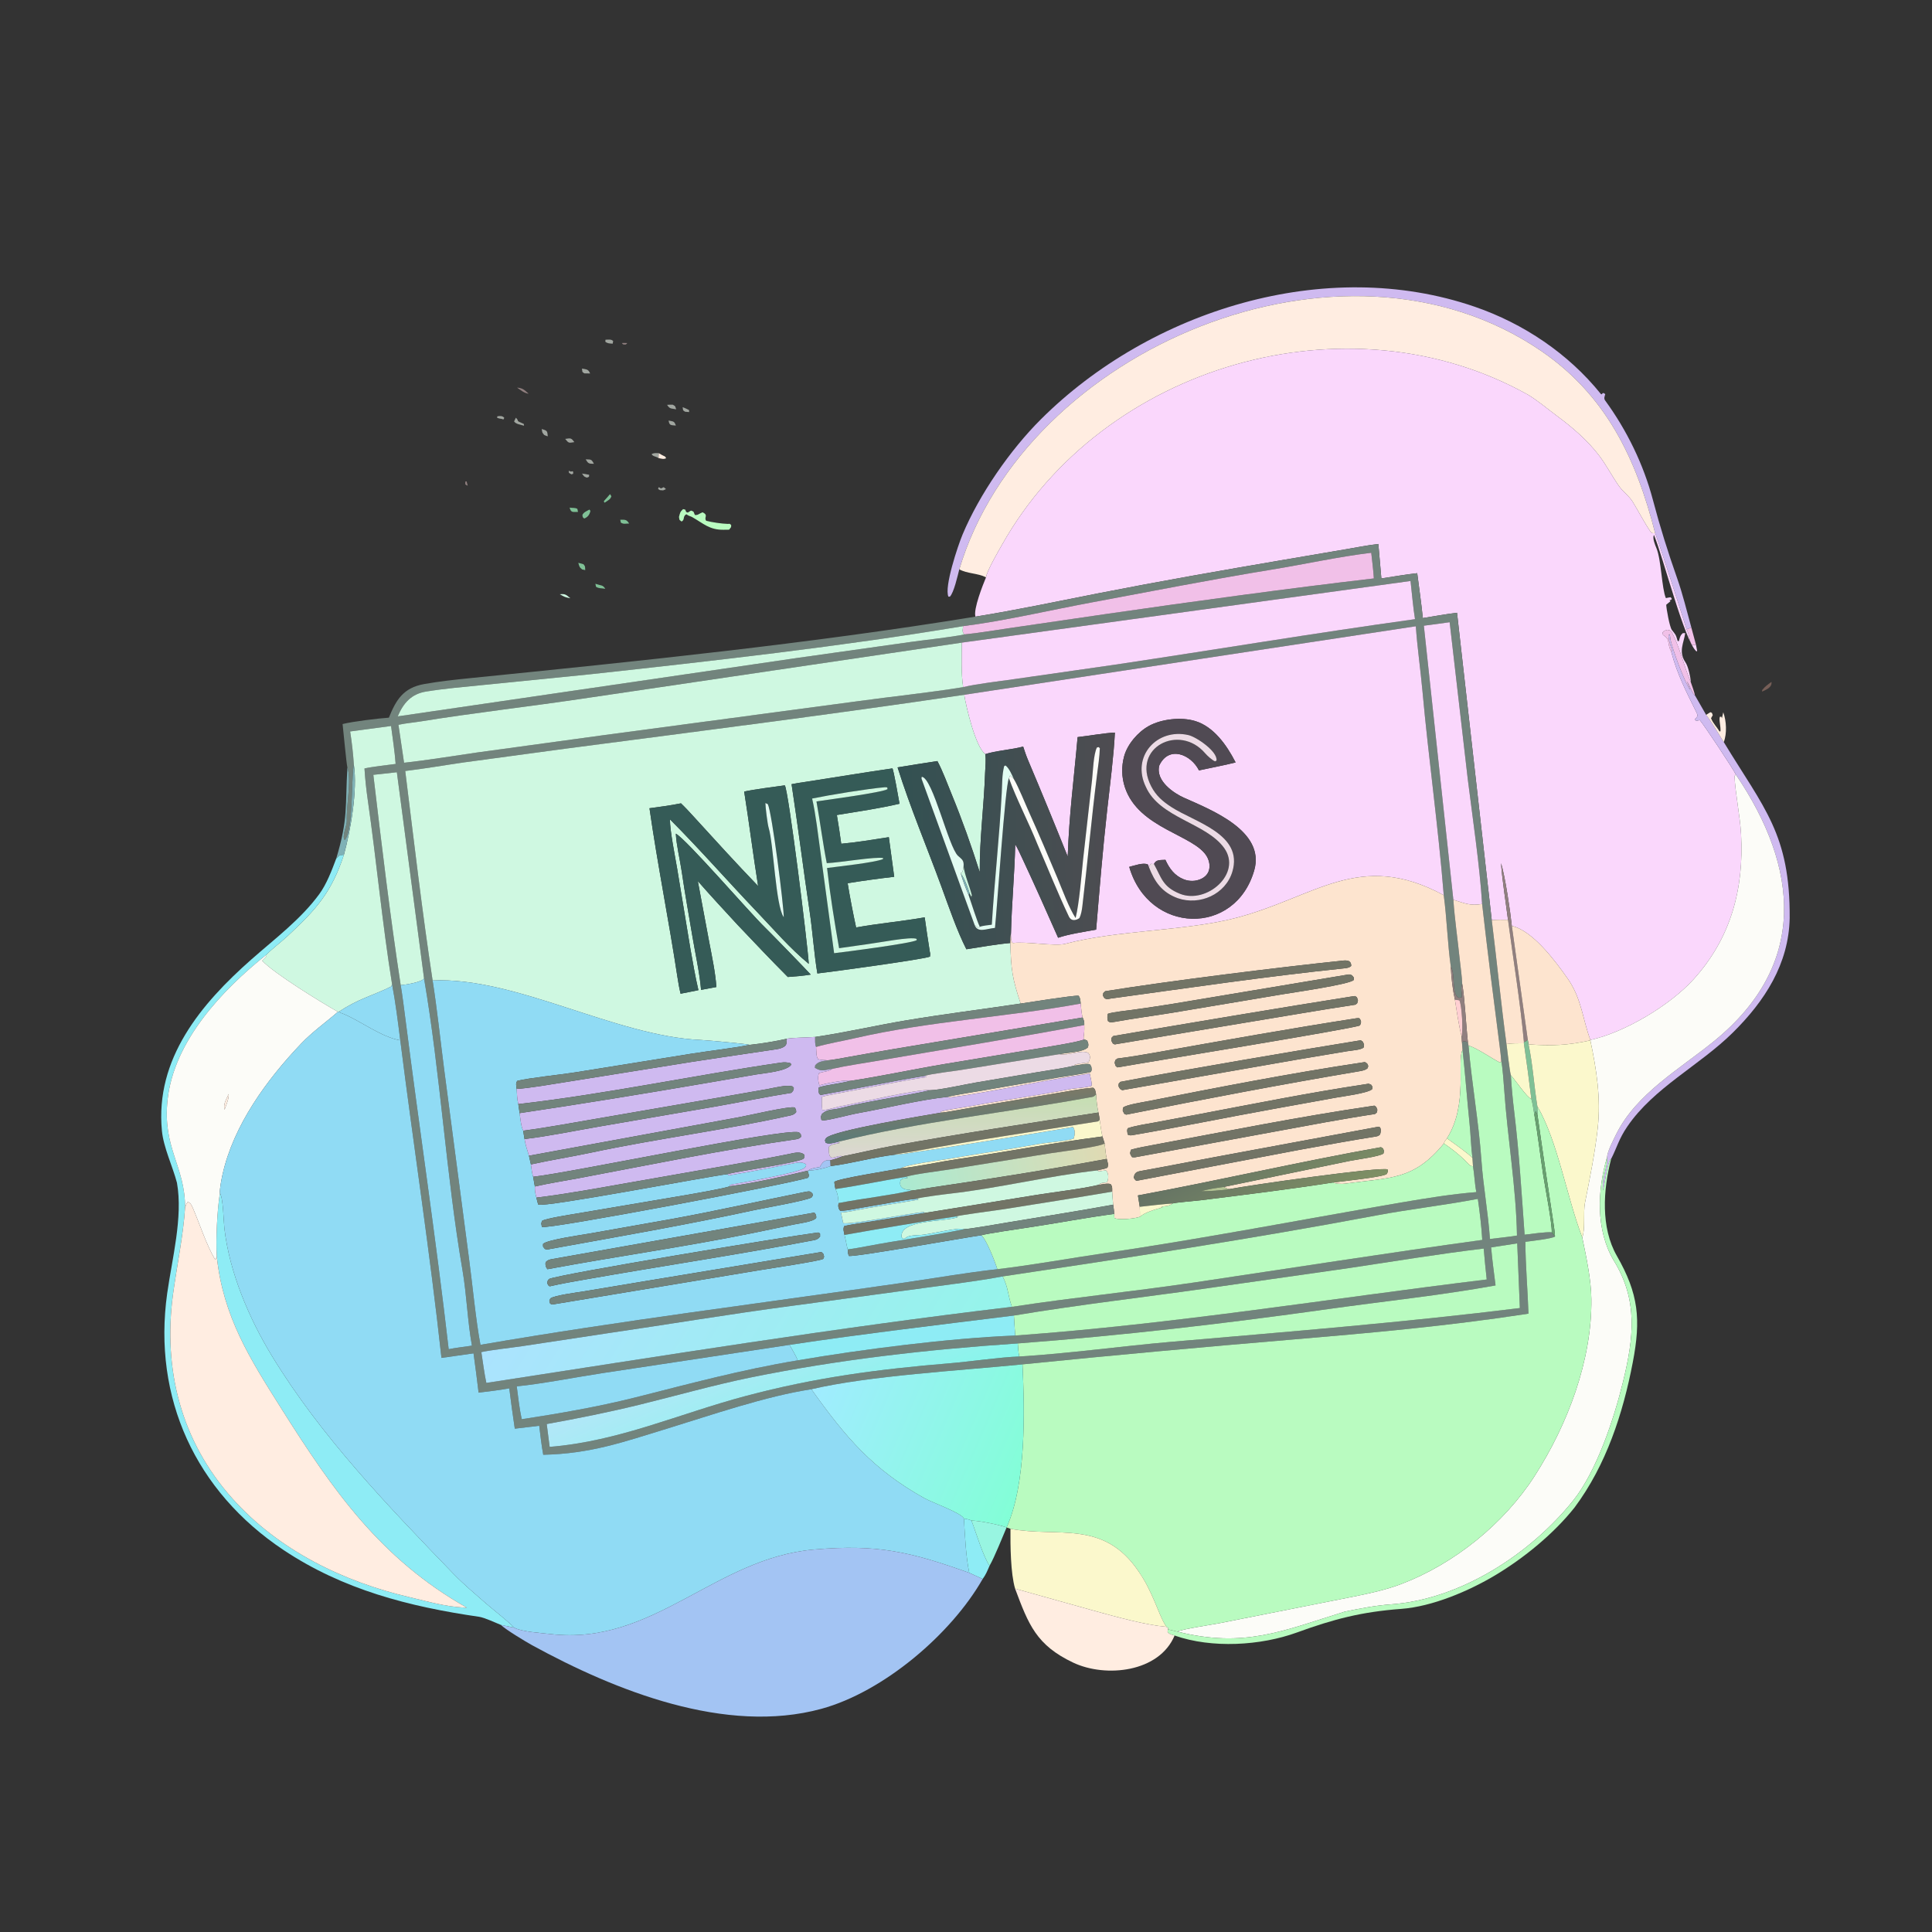 <svg width="1024" height="1024" viewBox="0 0 1024 1024" fill="none" xmlns="http://www.w3.org/2000/svg">
<rect x="0" y="0" width="1024" height="1024" fill="#333333" stroke="none"/>
<path d="M877.281 282.651C867.216 242.918 851.167 209.427 816.666 185.892C711.185 113.939 543.396 184.961 508.449 301.756C507.576 305.169 505.521 314.291 503.435 316.248L502.68 316.251C500.365 311.174 507.656 289.346 510.162 283.346C519.009 262.182 535.362 238.514 551.667 222.263C609.677 164.445 702.68 135.388 781.666 162.587C807.573 171.509 831.282 187.459 848.39 208.701C849.327 209.865 849.011 207.15 850.817 208.928C850.504 210.07 849.942 211.153 850.752 212.262C862.186 227.9 871.098 246.106 876.055 264.894C879.831 279.204 884.006 292.555 888.927 306.503C891.841 314.762 894.114 324.084 896.451 332.589L893.909 333.54C894.014 333.63 879.577 288.232 877.281 282.651Z" fill="#CFBAF0"/>
<path d="M508.449 301.757C543.396 184.962 711.185 113.94 816.666 185.893C851.167 209.428 867.216 242.919 877.281 282.652C875.824 282.542 875.51 282.85 874.721 281.684C871.343 276.689 868.53 271.149 865.388 266.012C863.483 262.874 860.04 260.433 857.987 257.493C854.326 252.25 851.271 246.269 847.365 241.203C841.167 233.165 833.422 226.547 825.312 220.523C820.246 216.759 815.41 212.614 810.023 209.311C714.436 155.727 584.572 193.524 531.024 288.854C529.222 292.062 523.021 302.614 522.624 305.978C518.083 303.727 512.681 304.108 508.449 301.757Z" fill="#FFEDE1"/>
<path d="M324.747 182.154C323.075 182.023 322.173 182.136 320.84 181.136L320.913 180.061C322.771 180.025 323.895 179.713 324.977 180.734L324.747 182.154Z" fill="#A1A6A0"/>
<path d="M332.385 181.815C332.106 182.42 332.33 182.095 331.527 182.634C329.978 182.488 330.551 182.842 329.607 181.848C330.104 181.718 331.77 181.804 332.385 181.815Z" fill="#907F7F"/>
<path d="M877.28 282.65C879.576 288.231 894.013 333.629 893.908 333.539C895.61 336.444 895.129 339.378 896.688 341.712C897.851 341.981 897.795 342.054 898.887 341.622L899.521 344.952L899.191 345.292C892.913 340.152 881.586 295.433 876.65 283.556C875.674 285.053 877.19 288.733 877.938 290.522C880.542 296.756 880.735 311.915 882.952 317.019C883.802 316.819 884.64 316.654 885.508 316.55L886.113 317.392C885.539 318.155 885.932 317.878 884.855 318.094L885.399 318.649L883.14 320.527C883.171 322.48 884.928 332.345 886.131 333.902C888.116 336.471 888.163 336.106 889.185 339.738L889.813 339.843L889.989 339.238C890.511 337.493 890.544 336.844 891.874 335.599L893.194 335.553C892.527 340.664 889.408 345.38 893.366 351.12C894.794 353.191 896.057 359.027 896.173 361.619C892.454 352.988 890.61 343.975 886.459 335.807C885.556 334.03 885.111 334.106 883.704 333.825C882.132 334.351 882.189 334.097 881.224 335.189L881.418 336.517C885.548 339.094 883.296 340.413 885.821 345.575C888.903 357.207 893.598 366.391 898.915 377.085C899.979 379.225 900.057 379.547 898.377 381.113L898.699 381.921C900.067 381.953 899.615 381.998 900.915 381.644C903.333 384.507 918.606 407.462 920.045 410.554L919.339 411.303C919.615 419.634 922.254 432.356 922.798 442.087C924.42 471.141 917.354 497.39 897.467 519.232C884.933 532.998 860.957 547.243 842.943 551.199C838.872 540.494 838.342 529.253 830.913 518.692C824.438 509.485 812.562 493.374 801.305 490.746C800.449 482.636 797.825 464.848 795.597 457.47C795.978 464.958 798.281 479.595 799.266 487.506C796.4 487.497 793.508 487.412 790.663 487.692L772.253 324.777C766.582 325.439 759.855 326.676 754.133 327.592C753.382 319.94 752.128 311.495 751.156 303.802C745.362 304.409 738.036 305.709 732.156 306.583L730.555 288.326C725.659 288.823 718.003 290.328 712.916 291.189L680.212 296.755C647.522 302.328 615.19 307.98 582.634 314.367C560.848 318.641 538.886 323.322 517.008 326.832C515.79 322.956 520.958 309.959 522.623 305.976C523.02 302.612 529.221 292.06 531.023 288.852C584.571 193.522 714.435 155.725 810.022 209.309C815.409 212.612 820.245 216.757 825.311 220.521C833.421 226.545 841.166 233.163 847.364 241.201C851.27 246.267 854.325 252.248 857.986 257.491C860.039 260.431 863.482 262.872 865.387 266.01C868.529 271.147 871.342 276.687 874.72 281.682C875.509 282.848 875.823 282.54 877.28 282.65Z" fill="#FAD7FC"/>
<path d="M312.783 197.95L309.689 197.895C308.276 196.81 308.818 197.534 308.459 195.344C310.945 195.855 311.759 195.591 312.783 197.95Z" fill="#A1A6A0"/>
<path d="M280.203 208.674C277.846 208.404 276.085 206.843 274.053 205.449C277.165 205.7 277.838 206.622 280.203 208.674Z" fill="#907F7F"/>
<path d="M358.392 216.942C355.661 216.402 355.077 216.897 353.566 214.573C354.563 214.463 355.562 214.499 356.57 214.496C358.269 215.557 357.601 214.836 358.392 216.942Z" fill="#A1A6A0"/>
<path d="M365.269 218.41L363.082 218.214C361.675 217.186 362.199 217.878 361.811 215.828C363.253 216.368 363.812 216.618 365.18 217.325L365.269 218.41Z" fill="#A1A6A0"/>
<path d="M266.809 222.338C265.301 221.656 265.005 222.214 263.375 221.3L263.7 220.627C265.173 220.422 266.35 220.337 267.287 221.497L266.809 222.338Z" fill="#A1A6A0"/>
<path d="M277.762 225.643C275.696 225.021 273.382 224.802 272.477 223.34L273.438 221.387C275.719 223.724 272.637 222.519 277.618 224.694L277.762 225.643Z" fill="#A1A6A0"/>
<path d="M358.231 225.556C355.522 225.292 354.826 225.62 354.367 222.902C356.937 223.45 357.34 223.1 358.231 225.556Z" fill="#A1A6A0"/>
<path d="M290.343 231.257C289.535 231.061 289.19 230.868 288.423 230.543C287.261 229.172 287.376 229.106 287.15 227.375C290.003 228.295 290.087 228.295 290.343 231.257Z" fill="#A1A6A0"/>
<path d="M304.398 234.337C301.397 234.818 301.473 234.978 299.559 232.629C302.461 232.232 302.688 231.963 304.398 234.337Z" fill="#A1A6A0"/>
<path d="M349.026 242.784C347.24 241.682 346.407 242.138 345.346 240.766C346.546 239.945 347.659 240.175 349.165 240.204L349.026 242.784Z" fill="#A1A6A0"/>
<path d="M349.164 240.203C350.352 240.888 351.365 241.497 352.623 242.065L353.053 242.882C351.629 243.538 350.605 243.107 349.025 242.783L349.164 240.203Z" fill="#FFEDE1"/>
<path d="M314.785 245.819C312.041 245.786 311.838 245.791 310.412 243.469C313.256 243.558 313.459 243.298 314.785 245.819Z" fill="#A1A6A0"/>
<path d="M303.81 249.994L303.769 251.135L302.868 251.415L301.606 250.678L301.398 249.582C302.214 249.729 301.806 249.604 302.622 249.968C303.452 249.693 303.057 249.665 303.81 249.994Z" fill="#A1A6A0"/>
<path d="M312.177 252.662C311.807 252.963 311.508 252.988 311.008 253.153C309.206 252.418 309.799 252.716 308.477 250.996C309.634 251.093 311.105 251.429 312.275 251.651L312.177 252.662Z" fill="#A1A6A0"/>
<path d="M247.905 257.385C247.138 257.182 247.593 257.352 246.613 256.709L246.635 255.23L247.29 255.117L247.905 257.385Z" fill="#907F7F"/>
<path d="M352.998 259.245L351.473 259.915C349.661 259.724 349.753 260.053 348.766 259.033L349.198 258.191L350.295 258.895L351.796 258.217L352.998 259.245Z" fill="#A1A6A0"/>
<path d="M320.505 266.415C320.053 266.102 320.269 266.338 320.096 265.547C321.283 264.288 322.217 263.223 323.326 261.895L324.042 263.018C323.561 264.727 322.211 265.224 320.505 266.415Z" fill="#7FC096"/>
<path d="M306.353 271.32C303.564 271.338 302.601 271.822 301.926 269.039C303.526 269.356 304.688 268.963 306.023 269.713L306.353 271.32Z" fill="#7FC096"/>
<path d="M309.646 274.84C308.576 273.838 308.956 274.418 308.674 272.964C309.336 271.475 310.89 270.93 312.413 270.086L312.939 270.774C312.484 272.853 311.528 274.072 309.646 274.84Z" fill="#7FC096"/>
<path d="M386.456 280.745L383.49 280.785C376.029 280.888 372.884 277.482 366.83 274.051C365.8 273.467 365.423 273.729 363.75 272.552C361.65 273.866 363.188 275.319 361.269 276.429C359.766 275.202 360.244 275.972 359.873 273.985C360.479 271.744 360.426 271.347 362.044 269.844L363.194 270.11L363.679 271.347L364.539 271.684L366.252 270.611C368.065 271.375 367.283 270.759 368.307 272.951C370.031 273.121 370.325 272.317 372.396 271.522C375.727 273.153 372.888 274.225 374.312 276.03C377.321 276.818 382.565 277.602 385.752 277.678C387.246 277.713 386.179 277.252 387.528 278.224C387.515 279.878 387.616 279.068 386.456 280.745Z" fill="#B9FBC0"/>
<path d="M333.457 277.471C331.337 277.514 330.549 277.913 329.064 277.002L328.74 275.466C331.303 275.468 332.043 275.244 333.457 277.471Z" fill="#7FC096"/>
<path d="M206.107 380.381C209.927 370.983 213.707 364.519 224.907 362.549C232.955 361.133 240.813 360.275 248.971 359.451C338.396 350.423 428.263 341.295 517.009 326.834C538.887 323.324 560.849 318.643 582.635 314.369C615.191 307.982 647.523 302.33 680.213 296.757L712.917 291.191C718.004 290.33 725.66 288.825 730.556 288.328L732.157 306.585C738.037 305.711 745.363 304.411 751.157 303.804C752.129 311.497 753.383 319.942 754.134 327.594C759.856 326.678 766.583 325.441 772.254 324.779L790.664 487.694C793.402 509.654 795.493 531.389 798.464 553.374C798.79 555.952 800.178 568.019 800.795 569.907C801.155 576.425 801.817 583.083 802.602 589.571C805.216 611.154 806.487 632.752 808.07 654.416C810.994 654.069 819.942 652.79 822.452 653.165L824.177 655.369C822.877 656.52 811.202 657.818 808.479 658.19C808.546 670.853 809.707 683.616 810.124 696.263C768.426 702.704 726.927 706.462 684.887 709.99C637.266 713.986 589.501 718.345 541.953 723.14C509.294 726.416 460.612 729.129 430.054 736.323C405.731 740.024 377.323 749.924 353.605 757.192C330.227 764.357 313.032 770.508 287.929 771.054C286.999 766.094 286.426 760.71 285.793 755.677L272.852 757.231C271.76 750.201 270.829 742.923 269.928 735.859C264.951 736.78 258.692 737.513 253.664 738.133C252.807 731.184 251.98 724.236 250.98 717.307L233.984 719.715C227.873 663.572 219.214 607.454 212.154 551.404C210.901 541.42 209.672 531.552 207.811 521.659C202.61 489.482 199.566 456.295 194.923 423.984C194.139 418.533 193.515 412.793 193.184 407.303C197.296 406.369 205.347 405.501 209.7 404.905C209.244 398.518 208.117 391.207 207.273 384.785L185.576 387.691C186.485 393.32 187.202 399.76 187.557 405.424L187.427 406.098C186.108 413.352 187.319 440.198 182.723 445.244C181.012 443.086 183.961 437.827 183.811 434.95C183.426 427.567 186.399 413.364 184.13 406.786C183.621 404.898 181.985 387.259 181.58 383.761C186.756 382.415 200.702 380.735 206.107 380.381ZM510.46 331.87C446.38 342.606 377.751 350.299 313.228 357.337L256.272 363.041C246.123 364.049 235.868 364.925 225.805 366.542C217.932 367.807 213.74 372.735 210.796 379.7L423.023 348.667L482.744 340.249C490.869 339.117 503.784 337.79 511.338 336.24C518.973 335.503 528.563 333.847 536.38 332.719L586.352 325.427C632.755 318.721 681.724 312.003 728.176 306.584C727.909 302.23 727.27 297.36 726.793 292.983C709.242 295.087 691.549 299.057 674.112 301.894C642.08 307.107 610.284 313.416 578.385 319.344C556.402 323.429 532.533 329.085 510.46 331.87ZM509.775 340.602L306.757 370.593C278.802 374.713 250.721 377.875 222.817 382.392C219.033 383.005 214.903 383.333 211.186 384.157L214.158 404.273C226.665 402.906 240.24 400.649 252.82 398.842L319.244 389.745L454.72 371.649C472.96 369.133 492.52 367.141 510.49 364.206C517.155 362.525 529.962 361.054 537.169 360.011L590.912 352.307C643.978 344.378 696.738 335.547 749.989 328.181C748.997 322.126 748.309 314.153 747.612 307.936L509.775 340.602ZM511.053 368.245C441.498 378.568 370.462 387.562 300.737 396.681L245.966 404.082C235.853 405.534 224.836 407.45 214.784 408.644C219.347 445.334 223.725 483.167 229.293 519.674C231.682 534.823 233.488 551.941 235.48 567.311L248.552 666.813C250.368 680.195 252.204 699.997 254.656 712.784C328.872 700.004 404.665 690.566 479.267 679.805C495.298 677.493 512.624 674.433 528.616 672.706C547.454 670.472 566.43 666.991 585.208 664.235C638.095 656.474 690.551 646.286 743.217 637.261C755.932 635.082 769.693 632.866 782.49 631.845C781.578 627.188 781.503 622.706 780.722 618.116L780.415 613.705C779.677 608.07 779.495 601.29 778.896 595.506C777.555 582.581 776.631 569.445 775.191 556.535L774.848 552.334C776.498 551.625 775.889 551.805 778.015 552.375L778.34 554.13C780.071 574.33 783.759 594.605 785.177 614.938C786.141 628.759 788.754 642.775 789.694 656.682C794.184 656.132 799.644 655.612 804.032 654.872C803.604 629.548 798.995 602.947 797.264 577.609C797.086 575.006 796.345 564.822 795.727 562.652C795.532 559.961 795.197 557.147 794.849 554.463C791.596 529.345 788.403 504.29 785.555 479.119C784.288 458.794 780.486 433.372 777.943 412.908L768.343 329.789L754.668 331.636L770.306 476.898C771.018 487.247 772.574 497.558 773.615 507.861C773.977 511.444 774.941 518.029 774.986 521.412C774.028 524.275 774.899 525.538 774.831 528.508L773.327 528.906C769.07 527.301 771.561 516.329 768.958 512.368C767.255 500.44 766.873 486.866 765.218 474.468C762.345 438.399 757.179 402.134 753.913 366.069C752.886 354.732 751.193 343.286 750.419 331.928L511.053 368.245ZM224.766 518.643L210.344 409.297L197.877 410.673C202.284 447.922 206.71 485.067 212.377 522.158C213.325 527.839 214.076 533.817 214.807 539.548C222.263 598.066 231.087 656.513 237.811 715.112C241.385 714.366 246.429 713.777 250.138 713.229C247.795 700.414 247.381 686.353 245.155 673.395C236.396 622.404 233.491 569.472 224.766 518.643ZM531.42 676.529C517.984 679.063 502.232 680.942 488.664 682.808L419.275 692.186C387.106 696.431 353.696 702.031 321.383 706.743L276.747 713.495C270.861 714.367 260.599 715.445 255.113 716.642C255.889 721.639 256.726 728.162 257.77 732.981C349.752 718.83 444.084 703.547 536.338 692.655C568.286 687.754 600.95 684.503 633.002 679.735C683.758 672.184 734.817 664.163 785.631 657.186C785.292 650.712 784.23 641.827 783.286 635.427C765.514 638.814 747.298 640.858 729.499 644.206C663.649 656.594 597.673 666.657 531.42 676.529ZM537.378 697.268C497.515 702.226 458.311 706.814 418.462 712.8L319.063 727.818C306.2 729.782 286.282 733.63 273.881 734.783C274.631 740.562 275.283 746.543 276.522 752.223C296.408 749.187 317.258 745.582 336.773 740.658C365.763 733.343 393.132 725.921 422.812 721.008C457.229 715.142 502.792 709.285 538.058 707.864C622.508 701.779 704.219 688.327 787.993 678.156C787.35 672.731 786.895 667.201 786.393 661.755C762.853 664.561 738.464 668.59 714.996 672.106L644.857 682.098C609.905 687.17 571.725 691.472 537.378 697.268ZM539.455 712.049C492.253 715.183 444.276 720.627 397.901 730.084C377.894 734.163 358.384 739.773 338.6 744.608C322.732 748.487 305.843 751.889 289.775 754.771L291.325 766.88C328.066 763.913 359.607 749.395 395.309 739.888C432.071 730.099 465.609 725.678 503.482 722.563C514.072 721.692 530.141 719.32 540.204 718.976C565.526 717.501 594.797 713.446 620.551 711.217C682.414 705.86 743.938 700.938 805.557 693.298L804.169 659.01L790.328 661.147C790.863 667.63 791.878 674.796 792.677 681.307C763.683 686.572 733.23 689.723 704.012 693.831C649.144 701.547 594.7 707.878 539.455 712.049Z" fill="#72847D"/>
<path d="M510.46 331.867C532.533 329.082 556.402 323.426 578.385 319.341C610.284 313.413 642.08 307.104 674.112 301.891C691.549 299.054 709.242 295.084 726.793 292.98C727.27 297.357 727.909 302.227 728.176 306.581C681.724 312 632.755 318.718 586.352 325.424L536.38 332.716C528.563 333.844 518.973 335.5 511.338 336.237L510.77 335.96C509.892 334.414 510.305 334.044 510.46 331.867Z" fill="#F1C0E8"/>
<path d="M310.186 302.164L308.538 301.805C307.03 300.656 307.049 300.143 306.518 298.328C307.446 298.497 308.323 298.78 309.233 299.039C310.359 300.439 310.005 300.034 310.186 302.164Z" fill="#7FC096"/>
<path d="M509.775 340.6L747.612 307.934C748.309 314.151 748.997 322.124 749.989 328.179C696.738 335.545 643.978 344.376 590.912 352.305L537.169 360.009C529.962 361.052 517.155 362.523 510.49 364.204C509.373 356.994 509.693 347.984 509.775 340.6Z" fill="#FAD7FC"/>
<path d="M320.809 312.078C318.812 311.683 317.553 312.035 315.911 311.014L315.559 309.41C318.703 310.49 319.488 309.908 320.809 312.078Z" fill="#7FC096"/>
<path d="M302.305 317.08C299.546 316.609 299.175 316.37 296.707 314.963C299.667 314.628 300.118 315.287 302.305 317.08Z" fill="#CFF8E1"/>
<path d="M770.306 476.898L754.668 331.636L768.343 329.789L777.943 412.908C780.486 433.372 784.288 458.794 785.555 479.119C779.211 480.257 776.264 478.72 770.306 476.898Z" fill="#FAD7FC"/>
<path d="M210.797 379.697C213.741 372.732 217.933 367.804 225.806 366.539C235.869 364.922 246.124 364.046 256.273 363.038L313.229 357.334C377.752 350.296 446.381 342.603 510.461 331.867C510.306 334.044 509.893 334.414 510.771 335.96L511.339 336.237C503.785 337.787 490.87 339.114 482.745 340.246L423.024 348.664L210.797 379.697Z" fill="#CFF8E1"/>
<path d="M511.053 368.243L750.419 331.926C751.193 343.284 752.886 354.73 753.913 366.067C757.179 402.132 762.345 438.397 765.218 474.466C720.204 450.13 697.008 475.8 654.452 486.666C627.563 493.532 592.615 492.901 564.602 500.247C559.246 501.651 543.595 498.895 537.076 499.812C535.671 499.906 535.833 495.765 535.843 494.647C536.206 479.044 537.768 463.179 538.086 447.468C539.467 449.855 540.611 452.351 541.78 454.848C548.321 468.825 554.601 482.911 560.824 497.033C565.958 495.202 575.398 493.735 580.977 492.725C582.792 471.179 584.443 450.555 586.859 429.001C588.249 416.593 590.336 400.431 590.911 388.283C585.433 388.485 577.047 390.037 571.15 390.68C569.177 413.157 566.706 431.106 565.91 453.999C559.061 436.878 552.067 419.86 544.885 402.877C543.912 400.575 543.073 398.077 542.299 395.703C536.542 397.286 527.259 397.961 522.224 399.715C517.055 395.932 512.084 374.743 511.053 368.243ZM611.613 457.964L609.925 457.854L608.889 459.413L608.406 458.222C606.161 456.996 601.24 458.769 598.517 459.462C608.854 495.209 654.728 496.4 664.772 461.286C670.763 440.343 641.753 429.184 627.482 422.797C622.43 420.536 612.281 414.006 614.445 405.721C619.525 394.918 631.303 399.912 635.478 408.325C642.091 406.862 648.228 405.796 654.888 404.108C654.814 403.96 654.744 403.811 654.668 403.665C650.191 394.997 643.322 385.161 633.504 382.172C626.082 379.912 615.618 381.058 608.855 384.814C603.111 388.003 597.563 394.448 595.822 400.815C594.351 406.191 594.457 411.864 596.185 417.166C603.397 439.291 633.393 442.526 639.774 454.149C640.988 456.36 641.5 459.175 640.667 461.603C639.99 463.576 638.442 464.989 636.581 465.852C633.679 467.197 630.373 467.228 627.41 466.06C622.575 464.155 619.749 460.293 617.694 455.733C615.104 455.913 612.725 455.485 611.613 457.964Z" fill="#FAD7FC"/>
<path d="M896.45 332.59L898.887 341.624C897.795 342.056 897.851 341.983 896.688 341.714C895.129 339.38 895.61 336.446 893.908 333.541L896.45 332.59Z" fill="#F1C0E8"/>
<path d="M885.822 345.574C883.297 340.412 885.549 339.093 881.419 336.516L881.225 335.188C882.19 334.096 882.133 334.35 883.705 333.824C885.112 334.105 885.557 334.029 886.46 335.806C890.611 343.974 892.455 352.987 896.174 361.618C896.657 363.033 898.222 367.233 898.306 368.456C897.138 368.165 895.655 363.421 894.082 361.072L895.876 365.68C893.285 362.661 886.127 343.601 885.328 338.506C885.138 337.292 885.399 337.78 884.822 336.093L884.335 336.856C884.303 339.051 885.545 342.506 886.209 344.74L885.822 345.574Z" fill="#F1C0E8"/>
<path d="M885.822 345.575L886.209 344.741C885.545 342.507 884.303 339.052 884.335 336.857L884.822 336.094C885.399 337.781 885.138 337.293 885.328 338.507C886.127 343.602 893.285 362.662 895.876 365.681L894.082 361.073C895.655 363.422 897.138 368.166 898.306 368.457L904.281 378.883C907.047 382.46 911.151 389.336 913.63 393.323C935.004 428.528 948.859 442.181 948.566 486.652C948.095 510.926 935.363 530.572 918.436 547.306C900.726 564.815 876.559 576.46 862.52 597.08C857.917 603.841 857.121 608.036 853.917 614.281L853.735 614.265C852.052 615.62 850.487 627.767 849.594 631.017C848.826 624.265 852.366 618.21 851.752 613.385C851.986 610.088 855.149 604.167 856.605 601.174C867.34 579.515 890.377 566.604 908.679 551.669C958.183 511.272 953.705 460.247 920.046 410.554C918.607 407.462 903.334 384.507 900.916 381.644C899.616 381.998 900.068 381.953 898.7 381.921L898.378 381.113C900.058 379.547 899.98 379.225 898.916 377.085C893.599 366.391 888.904 357.207 885.822 345.575Z" fill="#CFBAF0"/>
<path d="M211.186 384.157C214.903 383.333 219.033 383.005 222.817 382.392C250.721 377.875 278.802 374.713 306.757 370.593L509.775 340.602C509.693 347.986 509.373 356.996 510.49 364.206C492.52 367.141 472.96 369.133 454.72 371.649L319.244 389.745L252.82 398.842C240.24 400.649 226.665 402.906 214.158 404.273L211.186 384.157Z" fill="#CFF8E1"/>
<path d="M933.951 366.573L933.97 365.77C935.754 363.61 936.715 363.016 938.929 361.414C939.29 364.419 936.166 365.479 933.951 366.573Z" fill="#765E57"/>
<path d="M214.783 408.641C224.835 407.447 235.852 405.531 245.965 404.079L300.736 396.678C370.461 387.559 441.497 378.565 511.052 368.242C512.083 374.742 517.054 395.931 522.223 399.714C522.681 402.949 522.235 406.271 522.125 409.537C521.533 427.128 519.141 444.695 519.292 462.297C514.848 448.317 510.007 434.634 504.438 421.063C502.071 415.296 499.735 408.822 496.841 403.383C489.826 404.483 482.728 405.541 475.733 406.723C482.29 427.636 491.423 449.322 498.984 469.974C502.805 480.408 507.215 493.361 512.2 503.13C519.601 501.979 528.151 500.455 535.513 499.809C535.836 513.814 536.581 518.79 540.977 531.902C520.595 534.959 500.526 537.42 480.155 540.833C464.331 543.484 447.693 547.332 432.016 549.611C428.891 549.888 419.403 549.964 417.002 550.576C410.818 551.944 403.711 553.109 397.397 553.795C396.09 553.274 374.632 551.345 371.461 551.206C326.094 549.219 273.246 517.633 229.292 519.671C223.724 483.164 219.346 445.331 214.783 408.641ZM472.999 407.267C457.56 409.492 442.17 412.073 426.752 414.438C424.349 414.807 421.928 415.131 419.548 415.632C422.969 438.005 425.767 460.653 429.12 483.056C430.709 493.671 431.468 505.528 433.221 515.956C439.252 515.32 490.56 508.317 492.927 507.01C493.044 505.688 493.117 505.647 492.811 504.38C491.874 498.337 490.919 492.275 490.102 486.215C478.108 488.332 464.925 489.51 453.755 491.581C452.202 484.405 450.436 475.43 449.273 468.121C456.977 466.858 466.153 465.602 473.948 464.718L471.101 443.718C462.954 444.96 454.01 446.486 445.874 447.209C445.156 442.055 444.446 437.107 443.55 431.973C454.26 430.205 466.294 428.461 476.764 425.995C476.321 423.57 473.642 408.005 472.999 407.267ZM415.961 416.251C409.994 417.089 400.043 418.308 394.43 419.544C397.078 436.245 399.179 453.095 401.823 469.636C390.057 457.419 378.756 444.971 367.333 432.449C365.302 430.223 363.116 427.859 360.938 425.782C355.222 426.922 350.004 427.616 344.24 428.388C348.491 458.157 354.532 488.015 359.033 517.76C359.487 520.76 360.01 523.745 360.721 526.696L370.179 524.8C368.501 517.808 367.228 510.024 365.929 502.891L358.917 460.428C357.76 453.587 355.08 440.463 355.08 434.262C371.096 450.32 385.762 467.127 401.413 483.512C410.49 493.015 418.511 502.471 428.671 510.871C428.095 500.698 417.877 418.584 415.961 416.251ZM358.201 441.853C358.496 447.903 360.443 455.812 361.341 462.011C362.992 473.416 365.068 484.807 366.962 496.148C368.379 504.629 370.915 516.17 371.577 524.666C374.268 524.153 376.997 523.605 379.693 523.146C379.24 515.755 377.284 506.583 375.877 499.19L369.856 466.98C376.716 474.85 383.859 482.513 390.934 490.195C399.773 499.506 408.491 508.728 417.553 517.825C421.694 517.499 425.608 517.243 429.717 516.545C426.783 513.31 408.039 494.042 405.201 491.298C397.485 483.839 363.678 444.694 358.201 441.853Z" fill="#CFF8E1"/>
<path d="M904.281 378.885L906.538 377.477L907.348 377.823L907.794 379.06L906.876 380.696C908.088 383.647 909.833 385.078 911.369 387.706L911.894 387.571C912.074 384.813 910.926 381.319 911.605 379.872L912.41 379.921L912.636 380.766C912.873 379.669 913.098 378.631 913.367 377.538C915.036 382.074 915.401 388.807 913.63 393.325C911.151 389.338 907.047 382.462 904.281 378.885Z" fill="#FFEDE1"/>
<path d="M611.612 457.963C612.724 455.484 615.103 455.912 617.693 455.732C619.748 460.292 622.574 464.154 627.409 466.059C630.372 467.227 633.678 467.196 636.58 465.851C638.441 464.988 639.989 463.575 640.666 461.602C641.499 459.174 640.987 456.359 639.773 454.148C633.392 442.525 603.396 439.29 596.184 417.165C594.456 411.863 594.35 406.19 595.821 400.814C597.562 394.447 603.11 388.002 608.854 384.813C615.617 381.057 626.081 379.911 633.503 382.171C643.321 385.16 650.19 394.996 654.667 403.664C654.743 403.81 654.813 403.959 654.887 404.107C648.227 405.795 642.09 406.861 635.477 408.324C631.302 399.911 619.524 394.917 614.444 405.72C612.28 414.005 622.429 420.535 627.481 422.796C641.752 429.183 670.762 440.342 664.771 461.285C654.727 496.399 608.853 495.208 598.516 459.461C601.239 458.768 606.16 456.995 608.405 458.221L608.888 459.412C611.942 467.388 615.81 472.96 624.22 476.064C635.899 480.094 649.566 474.024 653.169 462.027C659.158 442.086 633.238 435.828 620.845 427.744C616.344 424.808 612.799 421.866 610.152 416.755C599.518 396.214 625.108 383.283 638.743 399.241C639.774 400.447 642.461 402.946 643.988 403.524L644.774 403.14C645.501 398.332 634.142 390.578 629.856 389.6C613.139 385.786 599.537 400.998 607.297 416.994C614.622 433.589 639.406 436.166 648.88 449.537C658.425 463.006 639.543 479.409 625.388 473.722C616.135 470.005 615.658 465.197 611.612 457.963Z" fill="#504A53"/>
<path d="M187.557 405.424C187.202 399.76 186.485 393.32 185.576 387.691L207.273 384.785C208.117 391.207 209.244 398.518 209.7 404.905C205.347 405.501 197.296 406.369 193.184 407.303C193.515 412.793 194.139 418.533 194.923 423.984C199.566 456.295 202.61 489.482 207.811 521.659L207.438 522.836C197.304 527.83 190.05 529.276 179.668 536.215L179.102 536.283C170.578 531.502 145.28 515.988 138.969 509.203C139.707 508.496 140.332 507.857 141.034 507.115L140.847 506.282C144.197 502.923 148.951 499.349 152.539 496.017C167.819 481.828 175.76 472.807 182.28 453.069C185.808 440.337 189.583 418.73 187.557 405.424Z" fill="#CFF8E1"/>
<path d="M522.224 399.717C527.259 397.963 536.542 397.288 542.299 395.705C543.073 398.079 543.912 400.577 544.885 402.879C552.067 419.862 559.061 436.88 565.91 454.001C566.706 431.108 569.177 413.159 571.15 390.682C577.047 390.039 585.433 388.487 590.911 388.285C590.336 400.433 588.249 416.595 586.859 429.003C584.443 450.557 582.792 471.181 580.977 492.727C575.398 493.737 565.958 495.204 560.824 497.035C554.601 482.913 548.321 468.827 541.78 454.85C540.611 452.353 539.467 449.857 538.086 447.47C537.768 463.181 536.206 479.046 535.843 494.649C535.511 496.752 535.52 497.658 535.514 499.812C528.152 500.458 519.602 501.982 512.201 503.133C507.216 493.364 502.806 480.411 498.985 469.977C491.424 449.325 482.291 427.639 475.734 406.726C482.729 405.544 489.827 404.486 496.842 403.386C499.736 408.825 502.072 415.299 504.439 421.066C510.008 434.637 514.849 448.32 519.293 462.3C519.142 444.698 521.534 427.131 522.126 409.54C522.236 406.274 522.682 402.952 522.224 399.717ZM537.371 412.949C536.429 410.813 534.789 407.003 532.896 405.699L532.21 406.102C531.059 410.796 531.204 415.323 530.956 420.095C529.744 443.471 527.107 466.733 525.676 490.111C524.086 490.322 520.648 490.643 519.33 491.228C517.852 488.341 514.585 477.841 513.332 474.236L513.939 473.497C514.215 474.148 514.648 475.244 515.196 475.737L514.802 474.986L515.134 474.636C513.93 469.733 511.371 463.985 510.714 459.208C511.008 455.876 509.756 455.445 507.76 453.6C502.727 448.947 494.405 412.231 488.556 411.718C488.343 412.616 488.374 412.598 488.705 413.486L516.546 490.19C518.162 494.719 522.816 492.192 527.358 491.81C528.512 481.216 532.694 416.69 534.751 412.436C538.425 422.828 545.468 436.451 549.787 447.279C555.365 460.129 560.538 473.18 566.559 485.833C567.747 488.33 570.208 487.952 572.108 486.619C573.014 484.823 573.428 482.335 573.669 480.33C576.44 457.156 578.491 433.886 581.435 410.732C582 406.292 582.825 400.964 582.93 396.569L582.325 395.979L581.391 396.186C579.542 399.829 579.316 408.9 578.811 413.358L574.073 455.464C573.164 464.177 572.073 478.511 570.095 486.568C566.619 481.35 563.034 471.503 560.518 465.502C555.669 453.936 550.729 442.218 545.562 430.798C543.375 425.965 539.933 417.276 537.371 412.949Z" fill="url(#paint0_linear_2293_128203)"/>
<path d="M608.888 459.413L609.924 457.854L611.612 457.964C615.658 465.198 616.135 470.006 625.388 473.723C639.543 479.41 658.425 463.007 648.88 449.538C639.406 436.167 614.622 433.59 607.297 416.995C599.537 400.999 613.139 385.787 629.856 389.601C634.142 390.579 645.501 398.333 644.774 403.141L643.988 403.525C642.461 402.947 639.774 400.448 638.743 399.242C625.108 383.284 599.518 396.215 610.152 416.756C612.799 421.867 616.344 424.809 620.845 427.745C633.238 435.829 659.158 442.087 653.169 462.028C649.566 474.025 635.899 480.095 624.22 476.065C615.81 472.961 611.942 467.389 608.888 459.413Z" fill="#ECDBE5"/>
<path d="M534.75 412.434C534.914 412.213 535.243 411.332 535.364 411.035L537.37 412.947C539.932 417.274 543.374 425.963 545.561 430.796C550.728 442.216 555.668 453.934 560.517 465.5C563.033 471.501 566.618 481.348 570.094 486.566C572.072 478.509 573.163 464.175 574.072 455.462L578.81 413.356C579.315 408.898 579.541 399.827 581.39 396.184L582.324 395.977L582.929 396.567C582.824 400.962 581.999 406.29 581.434 410.73C578.49 433.884 576.439 457.154 573.668 480.328C573.427 482.333 573.013 484.821 572.107 486.617C570.207 487.95 567.746 488.328 566.558 485.831C560.537 473.178 555.364 460.127 549.786 447.277C545.467 436.449 538.424 422.826 534.75 412.434Z" fill="#FCFCF8"/>
<path d="M537.372 412.949L535.366 411.037C535.245 411.334 534.916 412.215 534.752 412.436C532.695 416.69 528.513 481.216 527.359 491.81C522.817 492.192 518.163 494.719 516.547 490.19L518.305 491.712C518.553 491.606 519.162 491.382 519.331 491.228C520.649 490.643 524.087 490.322 525.677 490.111C527.108 466.733 529.745 443.471 530.957 420.095C531.205 415.323 531.06 410.796 532.211 406.102L532.897 405.699C534.79 407.003 536.43 410.813 537.372 412.949Z" fill="#E2FCF2"/>
<path d="M187.556 405.422C189.582 418.728 185.807 440.335 182.279 453.067C179.405 453.45 180.498 452.972 178.201 455.072C184.668 433.719 182.885 427.162 184.129 406.784C186.398 413.362 183.425 427.565 183.81 434.948C183.96 437.825 181.011 443.084 182.722 445.242C187.318 440.196 186.107 413.35 187.426 406.096L187.556 405.422Z" fill="#7FB1B6"/>
<path d="M419.549 415.635C421.929 415.134 424.35 414.81 426.753 414.441C442.171 412.076 457.561 409.495 473 407.27C473.643 408.008 476.322 423.573 476.765 425.998C466.295 428.464 454.261 430.208 443.551 431.976C444.447 437.11 445.157 442.058 445.875 447.212C454.011 446.489 462.955 444.963 471.102 443.721L473.949 464.721C466.154 465.605 456.978 466.861 449.274 468.124C450.437 475.433 452.203 484.408 453.756 491.584C464.926 489.513 478.109 488.335 490.103 486.218C490.92 492.278 491.875 498.34 492.812 504.383C493.118 505.65 493.045 505.691 492.928 507.013C490.561 508.32 439.253 515.323 433.222 515.959C431.469 505.531 430.71 493.674 429.121 483.059C425.768 460.656 422.97 438.008 419.549 415.635ZM469.082 417.242C459.811 418.048 440.05 421.269 430.436 423.248C432.368 431.372 433.631 442.939 434.845 451.524L442.101 505.212C447.476 504.597 483.246 500.005 485.88 498.301L485.818 497.632C482.917 496.26 465.199 499.768 460.003 500.391L444.744 502.563C442.303 488.84 439.919 473.919 438.355 460.059C444.518 459.234 463.328 457.231 467.937 455.371L468.126 454.827C464.58 453.836 444.877 457.244 438.208 457.487C436.043 446.539 434.708 435.677 432.74 424.761C437.742 424.028 467.529 420.07 470.407 418.263L470.252 417.341L469.082 417.242Z" fill="#355B57"/>
<path d="M210.344 409.297L224.766 518.643C223.446 520.592 215.041 521.941 212.377 522.158C206.71 485.067 202.284 447.922 197.877 410.673L210.344 409.297Z" fill="#CFF8E1"/>
<path d="M842.944 551.2C860.958 547.244 884.934 532.999 897.468 519.233C917.355 497.391 924.421 471.142 922.799 442.088C922.255 432.357 919.616 419.635 919.34 411.304L920.046 410.555C953.705 460.248 958.183 511.273 908.679 551.67C890.377 566.605 867.34 579.516 856.605 601.175C855.149 604.168 851.986 610.089 851.752 613.386C846.535 631.056 845.808 651.902 855.244 667.985C868.438 689.224 865.842 709.441 860.206 732.504C855.48 751.841 846.307 779.828 833.661 795.516C810.847 823.818 774.001 847.758 737.161 850.347C729.219 850.905 720.537 852.585 712.754 854.195C679.968 864.394 659.441 873.696 624.041 864.782C626.267 863.498 642.594 861.078 646.698 860.263L717.316 846.255C725.849 844.529 734.611 842.649 742.748 839.549C770.794 828.864 797.11 807.655 813.392 782.307C830.802 755.204 843.826 721.096 843.453 688.517C843.335 678.2 840.702 665.91 838.619 655.846C840.32 651.931 839.103 642.443 840.047 637.643C842.654 624.398 845.351 611.291 846.831 597.863C848.566 582.129 846.185 566.786 842.915 551.421L842.944 551.2Z" fill="#FCFCF8"/>
<path d="M510.713 459.209C510.449 460.884 510.578 461.046 509.821 462.534L509.28 462.561L509.274 463.064C510.309 466.747 511.808 470.725 513.331 474.237C514.584 477.842 517.851 488.342 519.329 491.229C519.16 491.383 518.551 491.607 518.303 491.713L516.545 490.191L488.704 413.487C488.373 412.599 488.342 412.617 488.555 411.719C494.404 412.232 502.726 448.948 507.759 453.601C509.755 455.446 511.007 455.877 510.713 459.209Z" fill="#E2FCF2"/>
<path d="M394.43 419.547C400.043 418.311 409.994 417.092 415.961 416.254C417.877 418.587 428.095 500.701 428.671 510.874C418.511 502.474 410.49 493.018 401.413 483.515C385.762 467.13 371.096 450.323 355.08 434.265C355.08 440.466 357.76 453.59 358.917 460.431L365.929 502.894C367.228 510.027 368.501 517.811 370.179 524.803L360.721 526.699C360.01 523.748 359.487 520.763 359.033 517.763C354.532 488.018 348.491 458.16 344.24 428.391C350.004 427.619 355.222 426.925 360.938 425.785C363.116 427.862 365.302 430.226 367.333 432.452C378.756 444.974 390.057 457.422 401.823 469.639C399.179 453.098 397.078 436.248 394.43 419.547ZM405.679 425.631C405.655 427.655 406.808 436.795 407.401 438.738C410.063 447.471 411.037 480.003 415.4 486.14C415.413 479.894 409.152 430.649 406.959 426.228L405.679 425.631Z" fill="#355B57"/>
<path d="M430.436 423.248C440.05 421.269 459.811 418.048 469.082 417.242L470.252 417.341L470.407 418.263C467.529 420.07 437.742 424.028 432.74 424.761C434.708 435.677 436.043 446.539 438.208 457.487C444.877 457.244 464.58 453.836 468.126 454.827L467.937 455.371C463.328 457.231 444.518 459.234 438.355 460.059C439.919 473.919 442.303 488.84 444.744 502.563L460.003 500.391C465.199 499.768 482.917 496.26 485.818 497.632L485.88 498.301C483.246 500.005 447.476 504.597 442.101 505.212L434.845 451.524C433.631 442.939 432.368 431.372 430.436 423.248Z" fill="#CFF8E1"/>
<path d="M415.401 486.138C411.038 480.001 410.064 447.469 407.402 438.736C406.809 436.793 405.656 427.653 405.68 425.629L406.96 426.226C409.153 430.647 415.414 479.892 415.401 486.138Z" fill="#E2FCF2"/>
<path d="M371.577 524.668C370.915 516.172 368.379 504.631 366.962 496.15C365.068 484.809 362.992 473.418 361.341 462.013C360.443 455.814 358.496 447.905 358.201 441.855C363.678 444.696 397.485 483.841 405.201 491.3C408.039 494.044 426.783 513.312 429.717 516.547C425.608 517.245 421.694 517.501 417.553 517.827C408.491 508.73 399.773 499.508 390.934 490.197C383.859 482.515 376.716 474.852 369.856 466.982L375.877 499.192C377.284 506.585 379.24 515.757 379.693 523.148C376.997 523.607 374.268 524.155 371.577 524.668Z" fill="#355B57"/>
<path d="M178.203 455.071C180.5 452.971 179.407 453.449 182.281 453.066C175.761 472.804 167.82 481.825 152.54 496.014C148.952 499.346 144.198 502.92 140.848 506.279C117.483 525.022 92.265 551.793 88.836 582.734C85.972 608.577 98.195 618.042 98.085 640.09C97.308 653.757 93.633 671.715 91.724 685.785C86.278 725.913 95.986 763.842 123.194 794.27C147.733 821.713 181.848 838.323 217.238 846.587C226.999 848.867 235.794 851.526 246.029 852.052L247.461 852.115C201.74 826.277 176.522 790.02 149.106 746.545C132.574 720.329 118.287 697.974 114.901 665.965C114.34 656.725 115.126 641.537 116.553 632.294C118.335 635.036 118.462 646.953 118.928 651.021C121.597 674.356 132.008 698.789 144.179 718.766C170.184 761.449 205.652 798.221 240.201 834.008C245.745 839.733 251.733 844.737 257.628 849.904C260.18 852.14 271.166 860.859 272.495 862.677L265.501 861.248C262.809 860.12 256.663 857.339 254 856.944C216.701 851.538 181.769 842.555 150.187 821.478C103.723 790.469 80.84 741.044 88.615 685.517C91.18 667.202 97.032 645.236 93.796 626.92C91.492 618.116 86.668 608.278 85.809 599.295C82.162 561.128 106.514 532.074 133.364 508.408C145.694 497.538 159.377 487.312 169.17 473.971C173.187 468.498 175.816 461.37 178.203 455.071Z" fill="#8EECF5"/>
<path d="M799.267 487.509C798.282 479.598 795.979 464.961 795.598 457.473C797.826 464.851 800.45 482.639 801.306 490.749L809.758 551.154C808.609 552.036 809.025 551.865 807.716 552.334C805.772 530.925 802.088 508.853 799.267 487.509Z" fill="#907F7F"/>
<path d="M509.275 463.062L509.281 462.559L509.822 462.532C510.579 461.044 510.45 460.882 510.714 459.207C511.371 463.984 513.93 469.732 515.134 474.635L514.802 474.985L515.196 475.736C514.648 475.243 514.215 474.147 513.939 473.496C512.832 470.156 511.384 465.85 509.275 463.062Z" fill="#CFF8E1"/>
<path d="M509.275 463.062C511.384 465.851 512.832 470.156 513.939 473.496L513.332 474.235C511.809 470.723 510.31 466.746 509.275 463.062Z" fill="#7FB1B6"/>
<path d="M535.843 494.649C535.833 495.767 535.671 499.908 537.076 499.814C543.595 498.897 559.246 501.653 564.602 500.249C592.615 492.903 627.563 493.534 654.452 486.668C697.008 475.802 720.204 450.132 765.218 474.468C766.873 486.866 767.255 500.44 768.958 512.368C769.183 517.999 769.918 524.367 771.133 529.864C772.075 535.673 773.188 543.674 774.692 549.274L774.848 552.334L775.191 556.535C771.988 562.054 778.308 585.396 766.914 603.347C766.169 604.34 765.614 604.877 765.301 606.06C749.212 625.691 737.116 624.012 713.236 627.337C711.274 627.61 708.238 627.577 706.444 626.758C710.459 626.221 733.051 623.883 734.928 622.274C735.775 620.653 735.689 621.452 735.472 619.846C732.834 618.116 660.68 628.398 651.605 630.264C650.364 629.996 649.756 629.644 648.602 629.115L715.462 615.297C718.954 614.594 731.614 612.918 733.29 611.351C733.571 609.551 733.665 610.397 733.031 608.714C732.669 608.49 732.308 608.265 731.947 608.04C688.817 615.701 646.208 625.637 603.123 633.593L604.088 639.63C604.138 641.268 604.262 643.286 604.186 644.893C602.277 645.846 592.458 646.882 590.645 645.508L590.52 643.402C590.478 641.519 590.281 640.37 589.992 638.495C589.772 636.135 589.601 633.969 589.472 631.599C589.475 629.924 589.673 629.019 588.716 627.671C587.343 626.937 583.906 627.81 582.074 628.057C583.541 626.883 584.016 626.988 586.006 626.739L586.635 626.667C587.759 625.031 587.67 621.687 586.163 620.322C584.779 620.477 583.677 620.662 582.321 620.908L581.663 620.337C582.555 619.904 584.858 619.857 586.971 618.877C587.604 616.92 587.122 616.599 586.607 614.226C586.101 612.336 585.726 608.167 585.489 606.052L584.315 602.346C583.788 600.483 583.176 595.694 582.871 593.587C582.721 592.204 582.467 591.015 582.197 589.658C581.566 587.208 581.034 582.573 580.945 580.053C580.431 577.967 580.741 577.528 579.416 576.529C573.602 576.903 563.337 578.891 557.326 579.882L517.417 586.61C514.071 587.193 501.497 589.619 498.512 589.763L498.752 589.166C500.658 588.364 511.817 586.792 514.68 586.256C531.957 583.022 549.709 580.693 566.893 577.321C570.743 576.565 574.492 576.72 578.522 575.557C578.926 574.217 577.926 570.79 577.592 569.081C576.195 569.032 577.665 569.028 576.406 569.209C552.196 572.677 527.333 578.52 503.163 581.755L502.419 581.354C504.648 580.57 517.6 578.547 520.802 577.996L560.643 571.112C565.176 570.329 573.999 569.178 578.066 568.207L578.579 567.297C578.495 565.648 578.656 565.373 577.619 564.104C575.94 563.448 571.99 564.553 569.522 564.816L569.701 564.251C571.515 563.689 574.821 563.444 577.007 562.969C577.771 560.836 578.183 560.173 576.909 558.169C573.652 556.038 566.323 559.741 561.372 558.75C565.767 557.815 574.021 557.785 576.635 555.085C577.105 553.452 576.808 553.085 576.209 551.497L574.711 550.917L574.305 549.952C574.714 547.154 574.755 546.141 574.69 543.309C574.747 541.317 574.617 541.185 573.831 539.292C573.271 537.634 572.995 533.803 572.779 531.914C572.596 530.215 572.669 529.101 571.661 527.745C568.651 527.536 545.374 531.255 540.978 531.905C536.582 518.793 535.837 513.817 535.514 499.812C535.52 497.658 535.511 496.752 535.843 494.649ZM710.314 509.302C678.664 512.598 619.416 519.916 585.76 525.368C585.422 525.693 585.083 526.017 584.745 526.342C584.585 528.301 584.39 527.389 585.475 529.147C587.33 529.838 586.347 529.648 588.616 529.269C629.85 523.641 670.893 517.552 712.309 513.257C713.727 513.11 715.121 512.97 716.175 511.97C716.213 508.274 712.667 509.06 710.314 509.302ZM713.61 516.676L621.545 532.05C614.427 533.207 607.418 534.223 600.286 535.222C597.153 535.661 589.804 536.398 587.205 537.323C586.723 538.962 586.947 539.516 587.232 541.182C588.516 542.235 589.309 541.789 591.007 541.579C600.932 539.785 611.268 538.424 621.265 536.804L679.539 527.037C685.195 526.079 715.451 521.755 717.512 519.41C717.57 517.641 717.79 518.474 716.557 516.911C715.133 516.301 715.174 516.42 713.61 516.676ZM716.305 528.174C682.533 533.458 625.956 542.988 590.057 549.109C589.759 549.42 589.46 549.732 589.161 550.044C588.963 552.078 588.822 551.09 589.834 553.068C591.196 553.79 590.459 553.576 592.179 553.324L689.495 537.138C698.016 535.736 709.65 533.792 718.443 532.497C718.748 532.235 719.053 531.972 719.358 531.71C719.874 529.629 719.923 530.63 719.182 528.599C717.762 527.596 718.592 527.957 716.305 528.174ZM718.955 539.695C683.553 545.166 648.359 551.484 613.078 557.752C607.002 558.831 598.589 560.27 592.226 561.048C591.865 561.327 591.505 561.605 591.144 561.884C590.662 563.806 590.693 562.835 591.273 564.902L592.148 565.726L593.061 565.625C605.864 563.297 718.366 545.075 720.828 543.487C721.534 541.909 721.688 541.175 720.454 539.686C719.856 539.654 719.518 539.576 718.955 539.695ZM719.347 551.67C695.318 555.504 623.115 567.749 593.8 573.409C593.515 573.713 593.229 574.017 592.944 574.321C592.803 576.237 592.637 575.326 593.612 577.118C595.255 578.11 594.327 577.833 596.61 577.485L688.089 561.514L714.133 557.158C716.386 556.788 721.434 556.484 722.761 555.181C723.069 553.133 723.167 554.124 722.307 552.118C720.773 551.058 721.668 551.388 719.347 551.67ZM721.785 563.171C683.705 568.861 645.509 576.341 607.726 583.781C605.13 584.292 596.663 585.6 595.24 587.077C595.006 589.265 594.857 588.212 595.896 590.317C597.252 590.951 596.544 590.836 598.108 590.553C638.756 582.465 679.372 574.706 720.244 567.829C721.858 567.557 723.731 567.25 724.916 566.108C725.289 564.522 725.338 565.298 724.623 563.714C723.049 562.635 723.937 562.911 721.785 563.171ZM723.581 574.679C693.703 579.18 665.097 584.928 635.478 590.536L612.514 594.849C608.368 595.619 601.57 596.625 597.781 597.981C597.128 599.151 597.505 599.663 597.699 601.323C598.995 602.104 600.172 601.649 601.939 601.363C626.385 597.159 650.427 592.192 674.816 587.799L707.961 581.795C711.626 581.132 725.165 579.39 727.26 577.293C727.592 575.734 727.674 576.499 726.763 574.959C724.903 574.146 725.902 574.377 723.581 574.679ZM727.294 586.187C688.725 591.835 650.396 599.534 612.091 606.679C607.839 607.472 603.728 608.183 599.551 609.313C598.764 611.097 598.797 611.658 600.037 613.335C600.453 613.36 601.264 613.448 601.628 613.376L702.48 594.843C710.007 593.504 720.802 591.625 728.753 590.46C729.086 590.182 729.419 589.904 729.752 589.627C730.132 587.725 730.182 588.659 729.433 586.738C728.196 585.797 728.882 585.994 727.294 586.187ZM730.65 597.176L644.022 613.24L616.425 618.473C612.401 619.237 608.372 619.928 604.353 620.693C601.928 621.154 601.203 622.08 600.938 624.278C601.739 625.347 601.547 625.511 602.462 625.838L688.643 609.454C702.235 606.984 715.887 604.491 729.531 602.316C730.492 602.163 730.792 601.879 731.482 601.297C731.848 600.233 732.357 597.326 730.65 597.176Z" fill="#FDE4CF"/>
<path d="M770.307 476.898C776.265 478.72 779.212 480.257 785.556 479.119C788.404 504.29 791.597 529.345 794.85 554.463C795.198 557.147 795.533 559.961 795.728 562.652L794.996 563.168C790.178 560.721 783.423 555.827 778.341 554.13L778.016 552.375C777.102 544.283 776.313 528.404 774.987 521.412C774.942 518.029 773.978 511.444 773.616 507.861C772.575 497.558 771.019 487.247 770.307 476.898Z" fill="#FDE4CF"/>
<path d="M790.664 487.693C793.509 487.413 796.401 487.498 799.267 487.507C802.088 508.851 805.772 530.923 807.716 552.332L807.693 552.945C804.677 552.972 801.422 552.897 798.464 553.373C795.493 531.388 793.402 509.653 790.664 487.693Z" fill="#FDE4CF"/>
<path d="M801.307 490.746C812.564 493.374 824.44 509.485 830.915 518.692C838.344 529.253 838.874 540.494 842.945 551.199L842.916 551.42C830.918 554.082 822.24 554.44 810.163 553.519L809.759 551.151L801.307 490.746Z" fill="#FDE4CF"/>
<path d="M98.084 640.092C98.194 618.044 85.971 608.579 88.835 582.736C92.264 551.795 117.482 525.024 140.847 506.281L141.034 507.114C140.332 507.856 139.707 508.495 138.969 509.202C145.28 515.987 170.578 531.501 179.102 536.282C172.67 541.899 165.662 546.795 159.687 553.061C141.406 572.233 123.762 596.343 117.927 622.598C117.461 624.693 116.336 630.392 116.552 632.296C115.125 641.539 114.339 656.727 114.9 665.967L114.279 667.611L113.936 667.487C109.15 659.284 105.908 648.772 102.115 640.04C101.506 638.638 100.906 637.509 99.524 637.031C98.695 638.066 98.519 638.853 98.084 640.092ZM121.226 579.872C119.927 582.613 118.231 585.237 119.01 588.174C119.748 586.078 121.533 581.858 121.226 579.872Z" fill="#FCFCF8"/>
<path d="M588.616 529.268C586.347 529.647 587.33 529.837 585.475 529.146C584.39 527.388 584.585 528.3 584.745 526.341C585.083 526.016 585.422 525.692 585.76 525.367C619.416 519.915 678.664 512.597 710.314 509.301C712.667 509.059 716.213 508.273 716.175 511.969C715.121 512.969 713.727 513.109 712.309 513.256C670.893 517.551 629.85 523.64 588.616 529.268Z" fill="#727466"/>
<path d="M768.957 512.367C771.56 516.328 769.069 527.3 773.326 528.905L774.83 528.507C774.898 525.537 774.027 524.274 774.985 521.411C776.311 528.403 777.1 544.282 778.014 552.374C775.888 551.804 776.497 551.624 774.847 552.333L774.691 549.273C775.579 546.758 774.83 532.354 773.488 530.175L771.132 529.863C769.917 524.366 769.182 517.998 768.957 512.367Z" fill="#907F7F"/>
<path d="M591.007 541.577C589.309 541.787 588.516 542.233 587.232 541.18C586.947 539.514 586.723 538.96 587.205 537.321C589.804 536.396 597.153 535.659 600.286 535.22C607.418 534.221 614.427 533.205 621.545 532.048L713.61 516.674C715.174 516.418 715.133 516.299 716.557 516.909C717.79 518.472 717.57 517.639 717.512 519.408C715.451 521.753 685.195 526.077 679.539 527.035L621.265 536.802C611.268 538.422 600.932 539.783 591.007 541.577Z" fill="#727466"/>
<path d="M224.766 518.641C233.491 569.47 236.396 622.402 245.155 673.393C247.381 686.351 247.795 700.412 250.138 713.227C246.429 713.775 241.385 714.364 237.811 715.11C231.087 656.511 222.263 598.064 214.807 539.546C214.076 533.815 213.325 527.837 212.377 522.156C215.041 521.939 223.446 520.59 224.766 518.641Z" fill="#90DBF4"/>
<path d="M229.293 519.673C273.247 517.635 326.095 549.221 371.462 551.208C374.633 551.347 396.091 553.276 397.398 553.797C387.083 555.744 376.672 556.874 366.302 558.507L304.718 568.393C296.593 569.672 280.803 571.244 274.163 572.867C273.24 574.258 273.603 575.15 273.847 577.153C273.999 579.923 274.044 582.482 274.709 585.188L275.412 589.986C275.757 592.448 276.191 597.406 277.33 599.282C277.542 600.755 277.723 602.27 278.027 603.721C278.476 606.768 279.463 609.611 280.362 612.564L281.392 617.181C281.7 619.36 281.919 621.62 282.571 623.707L283.484 628.863C283.459 631.505 283.658 632.164 284.304 634.754C284.612 636.271 284.819 636.985 285.271 638.426C288.197 640.219 375.102 623.521 385.606 622.325L386.273 622.989C398.391 620.963 410.45 618.551 422.508 616.228C424.052 615.931 426.029 616.18 427.252 617.197C427.183 618.256 427.173 618.316 426.419 619.01C423.614 621.593 392.961 626.957 386.881 627.947L386.993 628.703C383.933 629.92 368.065 632.605 363.801 633.369L305.562 643.227C302.352 643.769 289.695 645.725 287.367 647.03C286.658 648.715 286.889 648.221 287.215 650.314C290.152 651.752 418.439 627.493 428.319 624.219C429.081 622.81 428.595 622.605 428.056 620.504L428.561 620.35C431.526 620.53 437.357 619.147 440.192 618.065C451.12 616.735 463.079 613.271 474.274 612.004C476.285 612.452 559.829 598.994 568.732 597.303C570.049 599.34 569.742 601.269 569.081 603.461C566.382 604.672 553.968 605.722 550.387 606.377C534.727 609.238 518.605 611.475 502.902 614.208C497.787 615.097 481.032 617.07 477.405 619.24C472.452 620.321 443.447 624.727 442.22 626.482C442.372 628.083 442.424 628.59 442.805 630.206C444.072 632.731 444.268 634.839 444.48 637.663C444.095 639.176 444.317 640.651 445.381 641.775C449.961 641.591 454.589 640.386 459.127 639.671C467.936 638.284 477.293 636.256 486.111 635.293L486.805 635.856L459.241 640.427C455.018 641.136 449.752 642.461 445.725 642.705C446.175 644.604 446.538 646.312 446.892 648.23C449.137 649.452 483.074 642.92 489.813 642.363L489.889 642.928L462.332 647.335C458.619 647.927 450.569 649.004 447.403 649.897C446.784 651.631 447.209 652.487 447.607 654.543C448.274 656.958 448.715 660.275 449.32 662.226C449.409 663.871 449.34 664.071 449.91 665.658C452.266 666.504 511.671 655.888 520.105 654.71C522.955 657.069 527.532 669.149 528.616 672.705C512.624 674.432 495.298 677.492 479.267 679.804C404.665 690.565 328.872 700.003 254.656 712.783C252.204 699.996 250.368 680.194 248.552 666.812L235.48 567.31C233.488 551.94 231.682 534.822 229.293 519.673ZM427.275 631.623C403.803 636.351 379.269 641.876 355.827 646.128L312.911 653.732C308.49 654.512 289.762 657.132 287.823 659.314C287.826 661.232 287.565 660.351 288.807 661.991C290.188 662.395 290.169 662.283 291.611 661.984C327.928 655.401 364.211 649.133 400.279 641.292C404.753 640.32 427.326 636.382 430.112 634.699C430.956 633.35 430.829 634.049 430.611 632.556C429.283 631.323 429.248 631.356 427.275 631.623ZM431.558 642.717L292.713 667.328C291.17 667.601 290.333 667.823 289.235 668.936C288.887 670.305 289.252 671.627 290.139 672.713C326.32 665.958 362.406 660.975 398.843 653.572L420.816 649.004C423.481 648.443 431.194 647.548 432.616 645.518C432.728 644.499 432.458 643.332 431.558 642.717ZM433.63 653.244C417.955 655.259 295.291 675.492 290.913 677.93C290.136 678.991 290.192 678.914 290.068 680.231C290.766 681.337 290.522 681.422 291.383 681.783C297.524 680.347 303.9 679.265 310.116 678.168C350.6 671.021 391.252 665.003 431.637 657.282C432.99 657.024 434.155 656.328 434.754 655.091L434.218 653.604L434.911 654.59C434.35 653.381 434.787 653.82 433.63 653.244ZM434.761 663.683L341.346 679.128L309.802 684.389C306.456 684.944 293.521 686.596 291.677 688.22C291.005 689.876 291.059 689.051 291.515 690.782C292.624 691.66 291.979 691.376 293.64 691.274L402.128 673.304C406.303 672.591 434.901 668.327 436.324 667.24C436.991 665.662 436.86 666.503 436.414 664.608C435.285 663.57 435.831 663.651 434.761 663.683Z" fill="#90DBF4"/>
<path d="M207.811 521.656C209.672 531.549 210.901 541.417 212.154 551.401C201.883 549.587 191.29 541.174 181.721 537.252C180.485 536.745 180.891 537.204 179.668 536.212C190.05 529.273 197.304 527.827 207.438 522.833L207.811 521.656Z" fill="#90DBF4"/>
<path d="M432.017 549.612C447.694 547.333 464.332 543.485 480.156 540.834C500.527 537.421 520.596 534.96 540.978 531.903C545.374 531.253 568.651 527.534 571.661 527.743C572.669 529.099 572.596 530.213 572.779 531.912C533.567 539.092 492.392 541.218 453.283 550.216C447.011 551.659 438.462 553.147 432.539 554.903C431.875 553.486 432.033 551.274 432.017 549.612Z" fill="#72847D"/>
<path d="M592.178 553.321C590.458 553.573 591.195 553.787 589.833 553.065C588.821 551.087 588.962 552.075 589.16 550.041C589.459 549.729 589.758 549.417 590.056 549.106C625.955 542.985 682.532 533.455 716.304 528.171C718.591 527.954 717.761 527.593 719.181 528.596C719.922 530.627 719.873 529.626 719.357 531.707C719.052 531.969 718.747 532.232 718.442 532.494C709.649 533.789 698.015 535.733 689.494 537.135L592.178 553.321Z" fill="#727466"/>
<path d="M771.133 529.863L773.489 530.175C774.831 532.354 775.58 546.758 774.692 549.273C773.188 543.673 772.075 535.672 771.133 529.863Z" fill="#FFCFD2"/>
<path d="M432.539 554.905C438.462 553.149 447.011 551.661 453.283 550.218C492.392 541.22 533.567 539.094 572.779 531.914C572.995 533.803 573.271 537.634 573.831 539.292L473.461 556.046C465.691 557.31 457.949 558.803 450.204 560.132C447.709 560.56 440.764 561.936 438.57 561.992C436.312 561.702 436.117 562.074 433.602 561.386C432.444 559.668 432.764 557.385 432.539 554.905Z" fill="#F1C0E8"/>
<path d="M179.103 536.283L179.669 536.215C180.892 537.207 180.486 536.748 181.722 537.255C191.291 541.177 201.884 549.59 212.155 551.404C219.215 607.454 227.874 663.572 233.985 719.715L250.981 717.307C251.981 724.236 252.808 731.184 253.665 738.133C258.693 737.513 264.952 736.78 269.929 735.859C270.83 742.923 271.761 750.201 272.853 757.231L285.794 755.677C286.427 760.71 287 766.094 287.93 771.054C313.033 770.508 330.228 764.357 353.606 757.192C377.324 749.924 405.732 740.024 430.055 736.323C448.107 761.677 462.532 778.774 489.971 794.09C494.027 796.353 509.458 801.826 510.892 804.829C511.485 814.183 511.863 824.546 513.733 833.643C482.615 822.55 465.237 818.334 431.467 821.281C378.829 825.875 346.151 872.47 291.805 866.085C286.968 865.517 276.383 864.909 272.495 862.68C271.166 860.862 260.18 852.143 257.628 849.907C251.733 844.74 245.745 839.736 240.201 834.011C205.652 798.224 170.184 761.452 144.179 718.769C132.008 698.792 121.597 674.359 118.928 651.024C118.462 646.956 118.335 635.039 116.553 632.297C116.337 630.393 117.462 624.694 117.928 622.599C123.763 596.344 141.407 572.234 159.688 553.062C165.663 546.796 172.671 541.9 179.103 536.283Z" fill="#90DBF4"/>
<path d="M438.569 561.989C440.763 561.933 447.708 560.557 450.203 560.129C457.948 558.8 465.69 557.307 473.46 556.043L573.83 539.289C574.616 541.182 574.746 541.314 574.689 543.306C537.941 550.173 501.067 556.072 464.223 562.375C456.702 563.662 448.605 564.856 441.2 566.471C436.933 567.06 435.616 568.243 431.898 565.944L432.059 564.647C433.754 562.547 436.015 562.439 438.569 561.989Z" fill="#72847D"/>
<path d="M593.062 565.623L592.149 565.724L591.274 564.9C590.694 562.833 590.663 563.804 591.145 561.882C591.506 561.603 591.866 561.325 592.227 561.046C598.59 560.268 607.003 558.829 613.079 557.75C648.36 551.482 683.554 545.164 718.956 539.693C719.519 539.574 719.857 539.652 720.455 539.684C721.689 541.173 721.535 541.907 720.829 543.485C718.367 545.073 605.865 563.295 593.062 565.623Z" fill="#727466"/>
<path d="M441.2 566.474C448.605 564.859 456.702 563.665 464.223 562.378C501.067 556.075 537.941 550.176 574.689 543.309C574.754 546.141 574.713 547.154 574.304 549.952L574.71 550.917C571.414 552.305 558.337 554.337 554.211 555.064L501.293 563.847C484.773 566.579 466.984 570.445 450.774 572.872C448.937 572.024 436.57 574.396 434.401 575.265C433.678 574.025 433.28 570.089 434.121 568.798C436.796 567.827 438.96 568.08 441.2 566.474Z" fill="#F1C0E8"/>
<path d="M417.004 550.578C419.405 549.966 428.893 549.89 432.018 549.613C432.034 551.275 431.876 553.487 432.54 554.904C432.765 557.384 432.445 559.667 433.603 561.385C436.118 562.073 436.313 561.701 438.571 561.991C436.017 562.441 433.756 562.549 432.061 564.649L431.9 565.946C435.618 568.245 436.935 567.062 441.202 566.473C438.962 568.079 436.798 567.826 434.123 568.797C433.282 570.088 433.68 574.024 434.403 575.264C436.572 574.395 448.939 572.023 450.776 572.871C445.256 574.359 439.065 574.792 434.023 576.312C433.532 577.811 433.803 578.29 434.196 579.813C434.463 579.991 434.73 580.169 434.998 580.347C450.181 577.696 476.005 572.449 490.155 570.244L491.09 570.891C477.258 572.927 463.196 575.944 449.445 578.505C447.347 578.896 436.926 580.76 435.672 581.374C435.55 584.283 435.531 585.386 435.837 588.294C437.576 588.577 443.214 586.771 445.464 586.36C453.086 584.968 488.063 576.744 493.265 577.828C477.382 581.359 460.703 583.466 444.848 587.468C441.264 588.373 438.737 587.686 435.692 590.374C434.912 592.256 435.083 591.283 435.322 593.428L435.93 593.943C441.73 593.278 449.352 590.977 455.36 589.895C469.899 587.279 487.934 582.846 502.42 581.353L503.164 581.754C527.334 578.519 552.197 572.676 576.407 569.208C577.666 569.027 576.196 569.031 577.593 569.08C577.927 570.789 578.927 574.216 578.523 575.556C574.493 576.719 570.744 576.564 566.894 577.32C549.71 580.692 531.958 583.021 514.681 586.255C511.818 586.791 500.659 588.363 498.753 589.165L498.513 589.762C490.731 591.117 441.749 599.085 437.905 603.169C437.536 603.561 437.44 603.873 437.243 604.333L437.554 605.611C439.32 606.662 441.831 605.701 444.144 605.208L445.102 605.8C442.601 606.441 440.896 606.303 439.361 607.8C438.792 617.546 443.029 611.758 446.594 612.845C444.874 613.453 441.675 614.691 440.008 614.996C437.034 614.537 435.801 616.213 434.547 618.509C432.642 618.937 429.66 619.155 428.562 620.35L428.057 620.504C416.477 623.258 398.704 627.259 386.994 628.703L386.882 627.947C392.962 626.957 423.615 621.593 426.42 619.01C427.174 618.316 427.184 618.256 427.253 617.197C426.03 616.18 424.053 615.931 422.509 616.228C410.451 618.551 398.392 620.963 386.274 622.989L385.607 622.325L386.515 622.071C391.435 620.731 424.895 615.986 426.007 613.999C426.436 613.233 426.449 612.946 426.387 612.107C424.202 610.001 420.775 611.122 418.012 611.68C408.263 613.65 398.484 615.392 388.695 617.155L333.251 626.875C317.744 629.603 299.824 632.909 284.305 634.754C283.659 632.164 283.46 631.505 283.485 628.863C291.068 627.128 299.065 625.911 306.758 624.464C344.893 617.292 382.913 609.415 421.341 603.927C422.863 603.709 423.6 603.569 424.611 602.535C424.361 600.689 424.738 601.468 423.417 600.127C416.044 597.746 301.718 621.727 282.572 623.707C281.92 621.62 281.701 619.36 281.393 617.181C291.929 614.83 302.753 613.156 313.334 610.908C348.493 603.439 384.115 598.986 419.194 591.16C420.367 590.898 421.25 590.413 421.988 589.477C422.004 588.177 421.891 588.196 421.296 587.006C418.757 586.023 396.24 591.347 391.821 592.116L280.363 612.564C279.464 609.611 278.477 606.768 278.028 603.721C290.675 602.242 305.367 599.196 318.004 597.025L380.75 586.211C393.405 583.953 406.803 581.23 419.409 579.229C420.484 578.094 420.445 578.199 420.751 576.671L420.121 575.841C416.929 574.745 409.863 576.705 406.306 577.312L380.126 581.892L316.197 592.93C303.615 595.077 289.897 597.64 277.331 599.282C276.192 597.406 275.758 592.448 275.413 589.986C307.887 585.154 340.273 579.876 372.632 574.333L400.748 569.505C405.075 568.766 417.339 567.81 419.479 564.171L418.849 563.466C417.129 563.035 415.707 562.942 413.934 563.201C367.594 569.961 321.245 579.882 274.71 585.188C274.045 582.482 274 579.923 273.848 577.153C280.754 576.758 292.936 574.572 300.156 573.466L351.045 565.324C371.196 561.972 391.473 559.143 411.675 556.1C413.033 555.895 414.808 555.413 415.913 554.538C417.134 553.572 416.893 552.155 417.004 550.578Z" fill="#CFBAF0"/>
<path d="M397.397 553.797C403.711 553.111 410.818 551.946 417.002 550.578C416.891 552.155 417.132 553.572 415.911 554.538C414.806 555.413 413.031 555.895 411.673 556.1C391.471 559.143 371.194 561.972 351.043 565.324L300.154 573.466C292.934 574.572 280.752 576.758 273.846 577.153C273.602 575.15 273.239 574.258 274.162 572.867C280.802 571.244 296.592 569.672 304.717 568.393L366.301 558.507C376.671 556.874 387.082 555.744 397.397 553.797Z" fill="#72847D"/>
<path d="M809.758 551.152L810.162 553.52C812.407 564.086 813.07 575.608 814.837 586.387L814.958 591.317L814.063 588.876C813.354 590.076 813.546 589.625 813.259 590.988C812.812 588.352 812.355 585.009 811.645 582.487C810.484 572.769 809.109 562.624 807.693 552.945L807.716 552.332C809.025 551.863 808.609 552.034 809.758 551.152Z" fill="#7FC096"/>
<path d="M450.776 572.869C466.986 570.442 484.775 566.576 501.295 563.844L554.213 555.061C558.339 554.334 571.416 552.302 574.712 550.914L576.21 551.494C576.809 553.082 577.106 553.449 576.636 555.082C574.022 557.782 565.768 557.812 561.373 558.747L509.245 567.112C505.619 567.686 492.949 569.194 490.155 570.242C476.005 572.447 450.181 577.694 434.998 580.345C434.73 580.167 434.463 579.989 434.196 579.811C433.803 578.288 433.532 577.809 434.023 576.31C439.065 574.79 445.256 574.357 450.776 572.869Z" fill="#72847D"/>
<path d="M596.61 577.486C594.327 577.834 595.255 578.111 593.612 577.119C592.637 575.327 592.803 576.238 592.944 574.322C593.229 574.018 593.515 573.714 593.8 573.41C623.115 567.75 695.318 555.505 719.347 551.671C721.668 551.389 720.773 551.059 722.307 552.119C723.167 554.125 723.069 553.134 722.761 555.182C721.434 556.485 716.386 556.789 714.133 557.159L688.089 561.515L596.61 577.486Z" fill="#727466"/>
<path d="M810.162 553.521C822.239 554.442 830.917 554.084 842.915 551.422C846.185 566.787 848.566 582.13 846.831 597.864C845.351 611.292 842.654 624.399 840.047 637.644C839.103 642.444 840.32 651.932 838.619 655.847C830.498 634.784 825.638 604.784 814.837 586.388C813.07 575.609 812.407 564.087 810.162 553.521Z" fill="#FBF8CC"/>
<path d="M798.465 553.373C801.423 552.897 804.678 552.972 807.694 552.945C809.11 562.624 810.485 572.769 811.646 582.487C809.318 581.699 803.289 572.653 800.796 569.906C800.179 568.018 798.791 555.951 798.465 553.373Z" fill="#FBF8CC"/>
<path d="M778.34 554.129C783.422 555.826 790.177 560.72 794.995 563.167L795.727 562.651C796.345 564.821 797.086 575.005 797.264 577.608C798.995 602.946 803.604 629.547 804.032 654.871C799.644 655.611 794.184 656.131 789.694 656.681C788.754 642.774 786.141 628.758 785.177 614.937C783.759 594.604 780.071 574.329 778.34 554.129Z" fill="#B9FBC0"/>
<path d="M490.154 570.245C492.948 569.197 505.618 567.689 509.244 567.115L561.372 558.75C566.323 559.741 573.652 556.038 576.909 558.169C578.183 560.173 577.771 560.836 577.007 562.969C574.821 563.444 571.515 563.689 569.701 564.251L569.522 564.816C563.718 566.194 555.762 567.289 549.764 568.288L517 573.805C512.299 574.604 497.325 577.851 493.264 577.829C488.062 576.745 453.085 584.969 445.463 586.361C443.213 586.772 437.575 588.578 435.836 588.295C435.53 585.387 435.549 584.284 435.671 581.375C436.925 580.761 447.346 578.897 449.444 578.506C463.195 575.945 477.257 572.928 491.089 570.892L490.154 570.245Z" fill="#ECDBE5"/>
<path d="M775.191 556.535C776.631 569.445 777.555 582.581 778.896 595.506C779.495 601.29 779.677 608.07 780.415 613.705C777.93 611.147 770.157 605.676 766.914 603.347C778.308 585.396 771.988 562.054 775.191 556.535Z" fill="#B9FBC0"/>
<path d="M274.709 585.189C321.244 579.883 367.593 569.962 413.933 563.202C415.706 562.943 417.128 563.036 418.848 563.467L419.478 564.172C417.338 567.811 405.074 568.767 400.747 569.506L372.631 574.334C340.272 579.877 307.886 585.155 275.412 589.987L274.709 585.189Z" fill="#72847D"/>
<path d="M598.108 590.551C596.544 590.834 597.252 590.949 595.896 590.315C594.857 588.21 595.006 589.263 595.24 587.075C596.663 585.598 605.13 584.29 607.726 583.779C645.509 576.339 683.705 568.859 721.785 563.169C723.937 562.909 723.049 562.633 724.623 563.712C725.338 565.296 725.289 564.52 724.916 566.106C723.731 567.248 721.858 567.555 720.244 567.827C679.372 574.704 638.756 582.463 598.108 590.551Z" fill="#727466"/>
<path d="M493.265 577.828C497.326 577.85 512.3 574.603 517.001 573.804L549.765 568.287C555.763 567.288 563.719 566.193 569.523 564.815C571.991 564.552 575.941 563.447 577.62 564.103C578.657 565.372 578.496 565.647 578.58 567.296L578.067 568.206C574 569.177 565.177 570.328 560.644 571.111L520.803 577.995C517.601 578.546 504.649 580.569 502.42 581.353C487.934 582.846 469.899 587.279 455.36 589.895C449.352 590.977 441.73 593.278 435.93 593.943L435.322 593.428C435.083 591.283 434.912 592.256 435.692 590.374C438.737 587.686 441.264 588.373 444.848 587.468C460.703 583.466 477.382 581.359 493.265 577.828Z" fill="#72847D"/>
<path d="M800.795 569.906C803.288 572.653 809.317 581.699 811.645 582.487C812.355 585.009 812.812 588.352 813.259 590.988C815.021 600.883 816.401 612.728 817.925 622.765C818.863 628.947 822.7 648.452 822.452 653.164C819.942 652.789 810.994 654.068 808.07 654.415C806.487 632.751 805.216 611.153 802.602 589.57C801.817 583.082 801.155 576.424 800.795 569.906Z" fill="#B9FBC0"/>
<path d="M601.94 601.361C600.173 601.647 598.996 602.102 597.7 601.321C597.506 599.661 597.129 599.149 597.782 597.979C601.571 596.623 608.369 595.617 612.515 594.847L635.479 590.534C665.098 584.926 693.704 579.178 723.582 574.677C725.903 574.375 724.904 574.144 726.764 574.957C727.675 576.497 727.593 575.732 727.261 577.291C725.166 579.388 711.627 581.13 707.962 581.793L674.817 587.797C650.428 592.19 626.386 597.157 601.94 601.361Z" fill="#727466"/>
<path d="M277.33 599.284C289.896 597.642 303.614 595.079 316.196 592.932L380.125 581.894L406.305 577.314C409.862 576.707 416.928 574.747 420.12 575.843L420.75 576.673C420.444 578.201 420.483 578.096 419.408 579.231C406.802 581.232 393.404 583.955 380.749 586.213L318.003 597.027C305.366 599.198 290.674 602.244 278.027 603.723C277.723 602.272 277.542 600.757 277.33 599.284Z" fill="#72847D"/>
<path d="M498.512 589.761C501.497 589.617 514.071 587.191 517.417 586.608L557.326 579.88C563.337 578.889 573.602 576.901 579.416 576.527C580.741 577.526 580.431 577.965 580.945 580.051C579.525 581.555 579.221 581.322 577.066 581.717C533.485 589.704 487.072 594.512 444.143 605.207C441.83 605.7 439.319 606.661 437.553 605.61L437.242 604.332C437.439 603.872 437.535 603.56 437.904 603.168C441.748 599.084 490.73 591.116 498.512 589.761Z" fill="url(#paint1_linear_2293_128203)"/>
<path d="M580.945 580.051C581.034 582.571 581.566 587.206 582.197 589.656C545.765 595.278 509.359 600.757 473.079 607.33C464.066 608.963 455.486 611.104 446.593 612.844C443.028 611.757 438.791 617.545 439.36 607.799C440.895 606.302 442.6 606.44 445.101 605.799L444.143 605.207C487.072 594.512 533.485 589.704 577.066 581.717C579.221 581.322 579.525 581.555 580.945 580.051Z" fill="url(#paint2_linear_2293_128203)"/>
<path d="M119.009 588.173C118.23 585.236 119.926 582.612 121.225 579.871C121.532 581.857 119.747 586.077 119.009 588.173Z" fill="#FFEDE1"/>
<path d="M601.628 613.373C601.264 613.445 600.453 613.357 600.037 613.332C598.797 611.655 598.764 611.094 599.551 609.31C603.728 608.18 607.839 607.469 612.091 606.676C650.396 599.531 688.725 591.832 727.294 586.184C728.882 585.991 728.196 585.794 729.433 586.735C730.182 588.656 730.132 587.722 729.752 589.624C729.419 589.901 729.086 590.179 728.753 590.457C720.802 591.622 710.007 593.501 702.48 594.84L601.628 613.373Z" fill="#727466"/>
<path d="M280.361 612.565L391.819 592.117C396.238 591.348 418.755 586.024 421.294 587.007C421.889 588.197 422.002 588.178 421.986 589.478C421.248 590.414 420.365 590.899 419.192 591.161C384.113 598.987 348.491 603.44 313.332 610.909C302.751 613.157 291.927 614.831 281.391 617.182L280.361 612.565Z" fill="#72847D"/>
<path d="M814.836 586.387C825.637 604.783 830.497 634.783 838.618 655.846C840.701 665.91 843.334 678.2 843.452 688.517C843.825 721.096 830.801 755.204 813.391 782.307C797.109 807.655 770.793 828.864 742.747 839.549C734.61 842.649 725.848 844.529 717.315 846.255L646.697 860.263C642.593 861.078 626.266 863.498 624.04 864.782L619.044 863.608L619.158 862.871L618.247 862.268C616.09 859.374 613.428 852.206 611.824 848.524C609.127 842.33 607.255 838.47 603.525 832.941C584.794 805.178 560.675 815.1 535.565 810.29L533.523 809.577C544.02 786.188 543.065 748.207 541.952 723.139C589.5 718.344 637.265 713.985 684.886 709.989C726.926 706.461 768.425 702.703 810.123 696.262C809.706 683.615 808.545 670.852 808.478 658.189C811.201 657.817 822.876 656.519 824.176 655.368C824.083 653.195 823.686 650.441 823.361 648.27C820.517 629.29 817.606 610.326 814.957 591.317L814.836 586.387Z" fill="#B9FBC0"/>
<path d="M813.26 590.987C813.547 589.624 813.355 590.075 814.064 588.875L814.959 591.316C817.608 610.325 820.519 629.289 823.363 648.269C823.688 650.44 824.085 653.194 824.178 655.367L822.453 653.163C822.701 648.451 818.864 628.946 817.926 622.764C816.402 612.727 815.022 600.882 813.26 590.987Z" fill="#68A070"/>
<path d="M446.594 612.844C455.487 611.104 464.067 608.963 473.08 607.33C509.36 600.757 545.766 595.278 582.198 589.656C582.468 591.013 582.722 592.202 582.872 593.585C582.582 593.84 582.292 594.095 582.003 594.349C549.312 599.545 516.581 604.329 484.016 610.311C480.838 610.895 477.384 611.189 474.275 612.003C463.08 613.27 451.121 616.734 440.193 618.064L440.008 614.995C441.675 614.69 444.874 613.452 446.594 612.844Z" fill="#727466"/>
<path d="M582.87 593.586C583.175 595.693 583.787 600.482 584.314 602.345C558.613 605.656 532.775 610.629 507.143 614.412C498.425 615.699 485.79 618.467 477.404 619.24C481.031 617.07 497.786 615.097 502.901 614.208C518.604 611.475 534.726 609.238 550.386 606.377C553.967 605.722 566.381 604.672 569.08 603.461C569.741 601.269 570.048 599.34 568.731 597.303C559.828 598.994 476.284 612.452 474.273 612.004C477.382 611.19 480.836 610.896 484.014 610.312C516.579 604.33 549.31 599.546 582.001 594.35C582.29 594.096 582.58 593.841 582.87 593.586Z" fill="#FBF8CC"/>
<path d="M602.461 625.838C601.546 625.511 601.738 625.347 600.938 624.278C601.202 622.08 601.928 621.154 604.353 620.693C608.372 619.928 612.4 619.237 616.424 618.473L644.021 613.24L730.65 597.176C732.357 597.326 731.848 600.233 731.482 601.297C730.792 601.879 730.492 602.163 729.531 602.316C715.887 604.491 702.235 606.984 688.643 609.454L602.461 625.838Z" fill="#727466"/>
<path d="M282.57 623.707C301.716 621.727 416.042 597.746 423.415 600.127C424.736 601.468 424.359 600.689 424.609 602.535C423.598 603.569 422.861 603.709 421.339 603.927C382.911 609.415 344.891 617.292 306.756 624.464C299.063 625.911 291.066 627.128 283.483 628.863L282.57 623.707Z" fill="#72847D"/>
<path d="M477.406 619.239C485.792 618.466 498.427 615.698 507.145 614.411C532.777 610.628 558.615 605.655 584.316 602.344L585.49 606.05C583.439 607.783 560.992 610.594 557.009 611.21L502.664 619.922C498.205 620.618 483.786 622.42 480.151 623.737C468.127 625.664 454.523 628.549 442.806 630.205C442.425 628.589 442.373 628.082 442.221 626.481C443.448 624.726 472.453 620.32 477.406 619.239Z" fill="#727466"/>
<path d="M765.301 606.061C765.614 604.878 766.169 604.341 766.914 603.348C770.157 605.677 777.93 611.148 780.415 613.706L780.722 618.117C779.108 618.34 777.625 616.14 776.305 614.871C772.795 611.499 769.302 608.803 765.301 606.061Z" fill="#FBF8CC"/>
<path d="M585.489 606.051C585.726 608.166 586.101 612.335 586.607 614.225C555.526 620.001 524.412 624.904 493.141 629.479C489.767 629.973 486.26 630.712 482.885 631.057L482.2 630.588C479.364 630.707 476.207 629.492 477.285 625.73C477.628 624.531 479.957 624.519 481.214 624.282L480.15 623.738C483.785 622.421 498.204 620.619 502.663 619.923L557.008 611.211C560.991 610.595 583.438 607.784 585.489 606.051Z" fill="url(#paint3_linear_2293_128203)"/>
<path d="M765.302 606.059C769.303 608.801 772.795 611.497 776.305 614.869C777.625 616.138 779.108 618.338 780.722 618.115C781.503 622.705 781.578 627.187 782.49 631.844C769.693 632.865 755.932 635.081 743.217 637.26C690.551 646.285 638.095 656.473 585.208 664.234C566.43 666.99 547.455 670.471 528.617 672.705C527.533 669.149 522.955 657.069 520.105 654.71C523.301 653.784 540.809 651.226 544.897 650.618C559.901 648.386 575.569 645.365 590.521 643.401L590.646 645.507C592.459 646.881 602.277 645.845 604.186 644.892C606.802 642.541 612.816 640.825 616.238 639.938L615.057 639.933C617.99 638.701 618.614 639.91 621.479 637.864C622.938 637.357 633.686 636.498 636.212 636.183C659.928 633.224 682.789 630.44 706.444 626.757C708.238 627.576 711.275 627.609 713.237 627.336C737.117 624.011 749.213 625.69 765.302 606.059Z" fill="#B9FBC0"/>
<path d="M706.444 626.757C682.789 630.44 659.928 633.224 636.212 636.183C633.686 636.498 622.937 637.357 621.478 637.864C615.617 638.297 609.922 638.965 604.088 639.629L603.123 633.592C646.208 625.636 688.817 615.7 731.947 608.039C732.308 608.264 732.669 608.489 733.031 608.713C733.665 610.396 733.571 609.55 733.29 611.35C731.614 612.917 718.954 614.593 715.462 615.296L648.602 629.114C645.27 629.527 639.908 630.356 636.703 631.332C639.532 631.539 648.695 630.845 651.605 630.263C660.68 628.397 732.834 618.115 735.472 619.845C735.689 621.451 735.775 620.652 734.928 622.273C733.051 623.882 710.459 626.22 706.444 626.757Z" fill="url(#paint4_linear_2293_128203)"/>
<path d="M385.607 622.325C375.103 623.521 288.198 640.219 285.272 638.426C284.82 636.985 284.613 636.271 284.305 634.754C299.824 632.909 317.744 629.603 333.251 626.875L388.695 617.155C398.484 615.392 408.263 613.65 418.012 611.68C420.775 611.122 424.202 610.001 426.387 612.107C426.449 612.946 426.436 613.233 426.007 613.999C424.895 615.986 391.435 620.731 386.515 622.071L385.607 622.325Z" fill="#72847D"/>
<path d="M851.751 613.387C852.365 618.212 848.825 624.267 849.593 631.019C850.486 627.769 852.051 615.622 853.734 614.267L853.916 614.283C849.701 630.576 848.366 650.62 856.94 665.585C868.575 685.894 869.761 699.376 865.409 722.073C860.2 749.244 851.339 776.456 834.577 798.974C823.49 812.939 807.836 825.706 792.728 834.782C778.495 843.332 759.136 851.526 742.617 852.751C721.79 854.297 707.027 858.105 687.45 865.238C668.168 872.264 642.299 873.805 622.563 866.866C620.979 866.367 619.778 866.229 618.824 864.94L619.044 863.609L624.04 864.783C659.44 873.697 679.967 864.395 712.753 854.196C720.536 852.586 729.218 850.906 737.16 850.348C774 847.759 810.846 823.819 833.66 795.517C846.306 779.829 855.479 751.842 860.205 732.505C865.841 709.442 868.437 689.225 855.243 667.986C845.807 651.903 846.534 631.057 851.751 613.387Z" fill="#B9FBC0"/>
<path d="M482.886 631.059C486.261 630.714 489.768 629.975 493.142 629.481C524.413 624.906 555.527 620.003 586.608 614.227C587.123 616.6 587.605 616.921 586.972 618.878C584.859 619.858 582.556 619.905 581.664 620.338C555.995 623.206 529.602 629.69 503.842 632.622C501.161 632.927 487.628 634.638 486.112 635.295C477.294 636.258 467.937 638.286 459.128 639.673C454.59 640.388 449.962 641.593 445.382 641.777C444.318 640.653 444.096 639.178 444.481 637.665C456.918 635.233 470.756 633.765 482.886 631.059Z" fill="#727466"/>
<path d="M428.561 620.352C429.659 619.157 432.641 618.939 434.546 618.511C435.8 616.215 437.033 614.539 440.007 614.998L440.192 618.067C437.357 619.149 431.526 620.532 428.561 620.352Z" fill="#A3C4F3"/>
<path d="M486.111 635.292C487.627 634.635 501.16 632.924 503.841 632.619C529.601 629.687 555.994 623.203 581.663 620.335L582.321 620.906C583.677 620.66 584.779 620.475 586.163 620.32C587.67 621.685 587.759 625.029 586.635 626.665L586.006 626.737C584.016 626.986 583.541 626.881 582.074 628.055C573.087 630.176 559.274 631.751 549.766 633.267L489.889 642.927L489.813 642.362C483.074 642.919 449.137 649.451 446.892 648.229C446.538 646.311 446.175 644.603 445.725 642.704C449.752 642.46 455.018 641.135 459.241 640.426L486.805 635.855L486.111 635.292Z" fill="#CFF8E1"/>
<path d="M386.993 628.703C398.703 627.259 416.476 623.258 428.056 620.504C428.595 622.605 429.081 622.81 428.319 624.219C418.439 627.493 290.152 651.752 287.215 650.314C286.889 648.221 286.658 648.715 287.367 647.03C289.695 645.725 302.352 643.769 305.562 643.227L363.801 633.369C368.065 632.605 383.933 629.92 386.993 628.703Z" fill="#72847D"/>
<path d="M442.805 630.206C454.522 628.55 468.126 625.665 480.15 623.738L481.214 624.282C479.957 624.519 477.628 624.531 477.285 625.73C476.207 629.492 479.364 630.707 482.2 630.588L482.885 631.057C470.755 633.763 456.917 635.231 444.48 637.663C444.268 634.839 444.072 632.731 442.805 630.206Z" fill="#8EECF5"/>
<path d="M489.888 642.928L549.765 633.269C559.273 631.753 573.086 630.178 582.073 628.057C583.905 627.81 587.342 626.936 588.715 627.67C589.672 629.018 589.474 629.924 589.471 631.599C570.441 634.829 551.314 637.841 532.253 640.871C528.774 641.424 508.727 644.024 506.659 644.738C487.17 647.762 467.013 651.05 447.606 654.544C447.208 652.488 446.783 651.631 447.402 649.897C450.568 649.004 458.618 647.928 462.331 647.336L489.888 642.928Z" fill="#727466"/>
<path d="M651.605 630.262C648.695 630.844 639.532 631.538 636.703 631.331C639.908 630.355 645.27 629.526 648.602 629.113C649.756 629.642 650.364 629.994 651.605 630.262Z" fill="#B3C494"/>
<path d="M291.612 661.984C290.17 662.283 290.189 662.395 288.808 661.991C287.566 660.351 287.827 661.232 287.824 659.314C289.763 657.132 308.491 654.512 312.912 653.732L355.828 646.128C379.27 641.876 403.804 636.351 427.276 631.623C429.249 631.356 429.284 631.323 430.612 632.556C430.83 634.049 430.957 633.35 430.113 634.699C427.327 636.382 404.754 640.32 400.28 641.292C364.212 649.133 327.929 655.401 291.612 661.984Z" fill="#72847D"/>
<path d="M506.659 644.738C508.727 644.024 528.774 641.424 532.253 640.871C551.314 637.841 570.441 634.828 589.471 631.598C589.6 633.968 589.771 636.134 589.991 638.494C571.556 641.883 552.807 644.782 534.313 647.878C531.308 648.381 513.26 651.511 511.21 651.46C507.984 650.304 492.446 654.365 488.057 654.561C486.271 654.64 481.921 654.746 480.491 655.769C479.373 656.569 479.101 657.03 477.893 655.847C476.499 646.253 500.135 647.824 507.692 645.116L506.659 644.738Z" fill="#CFF8E1"/>
<path d="M531.42 676.528C597.673 666.656 663.649 656.593 729.499 644.205C747.298 640.857 765.514 638.813 783.286 635.426C784.23 641.826 785.292 650.711 785.631 657.185C734.817 664.162 683.758 672.183 633.002 679.734C600.95 684.502 568.286 687.753 536.338 692.654C534.181 686.708 534.493 682.502 531.42 676.528Z" fill="#B9FBC0"/>
<path d="M98.085 640.092C98.52 638.853 98.696 638.066 99.525 637.031C100.907 637.509 101.507 638.638 102.116 640.04C105.909 648.772 109.151 659.284 113.937 667.487L114.28 667.611L114.901 665.967C118.287 697.976 132.574 720.331 149.106 746.547C176.522 790.022 201.74 826.279 247.461 852.117L246.029 852.054C235.794 851.528 226.999 848.869 217.238 846.589C181.848 838.325 147.733 821.715 123.194 794.272C95.986 763.844 86.278 725.915 91.724 685.787C93.633 671.717 97.308 653.759 98.085 640.092Z" fill="#FFEDE1"/>
<path d="M604.088 639.628C609.922 638.964 615.617 638.296 621.478 637.863C618.613 639.909 617.99 638.7 615.057 639.932L616.238 639.937C612.816 640.824 606.802 642.54 604.186 644.891C604.262 643.284 604.138 641.266 604.088 639.628Z" fill="#FBF8CC"/>
<path d="M511.211 651.458C513.261 651.509 531.309 648.379 534.314 647.876C552.808 644.78 571.557 641.881 589.992 638.492C590.281 640.367 590.478 641.516 590.52 643.399C575.568 645.363 559.901 648.384 544.897 650.616C540.809 651.224 523.301 653.782 520.105 654.708C511.671 655.886 452.266 666.502 449.91 665.656C449.34 664.069 449.409 663.869 449.32 662.224C452.597 661.785 456.268 661.123 459.519 660.501C476.599 657.236 494.222 655.025 511.211 651.458Z" fill="#72847D"/>
<path d="M290.14 672.715C289.253 671.629 288.888 670.307 289.236 668.938C290.334 667.825 291.171 667.603 292.714 667.33L431.559 642.719C432.459 643.334 432.729 644.501 432.617 645.52C431.195 647.55 423.482 648.445 420.817 649.006L398.844 653.574C362.407 660.977 326.321 665.96 290.14 672.715Z" fill="#72847D"/>
<path d="M447.607 654.543C467.014 651.049 487.171 647.762 506.66 644.738L507.693 645.116C500.136 647.824 476.5 646.253 477.894 655.847C479.102 657.03 479.374 656.569 480.492 655.769C481.922 654.746 486.272 654.64 488.058 654.561C492.447 654.365 507.985 650.304 511.211 651.46C494.222 655.027 476.599 657.238 459.519 660.503C456.268 661.125 452.597 661.787 449.32 662.226C448.715 660.275 448.274 656.958 447.607 654.543Z" fill="#8EECF5"/>
<path d="M291.383 681.781C290.522 681.42 290.766 681.335 290.068 680.229C290.192 678.912 290.136 678.989 290.913 677.928C295.291 675.49 417.955 655.257 433.63 653.242C434.787 653.818 434.35 653.379 434.911 654.588L434.218 653.602L434.754 655.089C434.155 656.326 432.99 657.022 431.637 657.28C391.252 665.001 350.6 671.019 310.116 678.166C303.9 679.263 297.524 680.345 291.383 681.781Z" fill="#72847D"/>
<path d="M539.455 712.047C594.7 707.876 649.144 701.545 704.012 693.829C733.23 689.721 763.683 686.57 792.677 681.305C791.878 674.794 790.863 667.628 790.328 661.145L804.169 659.008L805.557 693.296C743.938 700.936 682.414 705.858 620.551 711.215C594.797 713.444 565.526 717.499 540.204 718.974C539.729 716.39 539.622 714.632 539.455 712.047Z" fill="#B9FBC0"/>
<path d="M537.379 697.267C571.726 691.471 609.906 687.169 644.858 682.097L714.997 672.105C738.465 668.589 762.854 664.56 786.394 661.754C786.896 667.2 787.351 672.73 787.994 678.155C704.22 688.326 622.509 701.778 538.059 707.863L537.379 697.267Z" fill="#B9FBC0"/>
<path d="M293.64 691.275C291.979 691.377 292.624 691.661 291.515 690.783C291.059 689.052 291.005 689.877 291.677 688.221C293.521 686.597 306.456 684.945 309.802 684.39L341.346 679.129L434.761 663.684C435.831 663.652 435.285 663.571 436.414 664.609C436.86 666.504 436.991 665.663 436.324 667.241C434.901 668.328 406.303 672.592 402.128 673.305L293.64 691.275Z" fill="#72847D"/>
<path d="M255.113 716.64C260.599 715.443 270.861 714.365 276.747 713.493L321.383 706.741C353.696 702.029 387.106 696.429 419.275 692.184L488.664 682.806C502.232 680.94 517.984 679.061 531.42 676.527C534.493 682.501 534.181 686.707 536.338 692.653C444.084 703.545 349.752 718.828 257.77 732.979C256.726 728.16 255.889 721.637 255.113 716.64Z" fill="url(#paint5_linear_2293_128203)"/>
<path d="M418.463 712.798C458.312 706.812 497.516 702.224 537.379 697.266L538.059 707.862C502.793 709.283 457.23 715.14 422.813 721.006C421.978 718.787 419.695 714.954 418.463 712.798Z" fill="#8EECF5"/>
<path d="M289.775 754.769C305.843 751.887 322.732 748.485 338.6 744.606C358.384 739.771 377.894 734.161 397.901 730.082C444.276 720.625 492.253 715.181 539.455 712.047C539.622 714.632 539.729 716.39 540.204 718.974C530.141 719.318 514.072 721.69 503.482 722.561C465.609 725.676 432.071 730.097 395.309 739.886C359.607 749.393 328.066 763.911 291.325 766.878L289.775 754.769Z" fill="url(#paint6_linear_2293_128203)"/>
<path d="M273.881 734.784C286.282 733.631 306.2 729.783 319.063 727.819L418.462 712.801C419.694 714.957 421.977 718.79 422.812 721.009C393.132 725.922 365.763 733.344 336.773 740.659C317.258 745.583 296.408 749.188 276.522 752.224C275.283 746.544 274.631 740.563 273.881 734.784Z" fill="#90DBF4"/>
<path d="M430.055 736.324C460.613 729.13 509.295 726.417 541.954 723.141C543.067 748.209 544.022 786.19 533.525 809.579C529.456 808.108 519.175 806.018 514.883 805.92C513.576 805.303 512.308 805.126 510.892 804.83C509.458 801.827 494.027 796.354 489.971 794.091C462.532 778.775 448.107 761.678 430.055 736.324Z" fill="url(#paint7_linear_2293_128203)"/>
<path d="M510.891 804.828C512.307 805.124 513.575 805.301 514.882 805.918C517.491 812.657 520.967 824.596 524.477 829.902C523.307 832.558 522.581 834.544 520.836 836.887L513.732 833.642C511.862 824.545 511.484 814.182 510.891 804.828Z" fill="#8EECF5"/>
<path d="M514.883 805.918C519.175 806.016 529.456 808.106 533.525 809.577C531.072 815.271 527.35 824.806 524.478 829.902C520.968 824.596 517.492 812.657 514.883 805.918Z" fill="#98F5E1"/>
<path d="M535.567 810.289C560.677 815.099 584.796 805.177 603.527 832.94C607.257 838.469 609.129 842.329 611.826 848.523C613.43 852.205 616.092 859.373 618.249 862.267C607.082 861.264 591.855 857.005 580.985 854.042L538.026 842.022C535.609 833.846 535.496 819.09 535.567 810.289Z" fill="#FBF8CC"/>
<path d="M272.494 862.678C276.382 864.907 286.967 865.515 291.804 866.083C346.15 872.468 378.828 825.873 431.466 821.279C465.236 818.332 482.614 822.548 513.732 833.641L520.836 836.886C504.167 866.139 468.29 896.714 435.322 905.72C384.683 919.553 326.128 896.121 282.066 872.02C278.84 870.256 267.685 863.525 265.5 861.249L272.494 862.678Z" fill="#A3C4F3"/>
<path d="M538.025 842.023L580.984 854.043C591.854 857.006 607.081 861.265 618.248 862.268L619.159 862.871L619.045 863.608L618.825 864.939C619.779 866.228 620.98 866.366 622.564 866.865C614.401 886.392 586.064 889.341 568.907 881.262C549.294 872.026 545.11 861.008 538.025 842.023Z" fill="#FFEDE1"/>
<defs>
<linearGradient id="paint0_linear_2293_128203" x1="591.268" y1="443.969" x2="478.286" y2="447.635" gradientUnits="userSpaceOnUse">
<stop stop-color="#4E4C51"/>
<stop offset="1" stop-color="#335152"/>
</linearGradient>
<linearGradient id="paint1_linear_2293_128203" x1="508.093" y1="582.75" x2="509.393" y2="599.557" gradientUnits="userSpaceOnUse">
<stop stop-color="#7A7967"/>
<stop offset="1" stop-color="#5D7B77"/>
</linearGradient>
<linearGradient id="paint2_linear_2293_128203" x1="509.998" y1="580.981" x2="509.51" y2="614.509" gradientUnits="userSpaceOnUse">
<stop stop-color="#C6DEB3"/>
<stop offset="1" stop-color="#DDD7D2"/>
</linearGradient>
<linearGradient id="paint3_linear_2293_128203" x1="584.51" y1="607.546" x2="477.882" y2="630.585" gradientUnits="userSpaceOnUse">
<stop stop-color="#DFDAB3"/>
<stop offset="1" stop-color="#AAEAD1"/>
</linearGradient>
<linearGradient id="paint4_linear_2293_128203" x1="657.964" y1="604.719" x2="682.79" y2="650.047" gradientUnits="userSpaceOnUse">
<stop stop-color="#657364"/>
<stop offset="1" stop-color="#7F9064"/>
</linearGradient>
<linearGradient id="paint5_linear_2293_128203" x1="488.868" y1="763.942" x2="301.206" y2="645.733" gradientUnits="userSpaceOnUse">
<stop stop-color="#95F4EA"/>
<stop offset="1" stop-color="#ABE3FE"/>
</linearGradient>
<linearGradient id="paint6_linear_2293_128203" x1="428.476" y1="768.381" x2="399.667" y2="705.468" gradientUnits="userSpaceOnUse">
<stop stop-color="#87F6EA"/>
<stop offset="1" stop-color="#B2E7F8"/>
</linearGradient>
<linearGradient id="paint7_linear_2293_128203" x1="548.015" y1="772.942" x2="437.426" y2="725.114" gradientUnits="userSpaceOnUse">
<stop stop-color="#83FED7"/>
<stop offset="1" stop-color="#A0ECFF"/>
</linearGradient>
</defs>
</svg>
